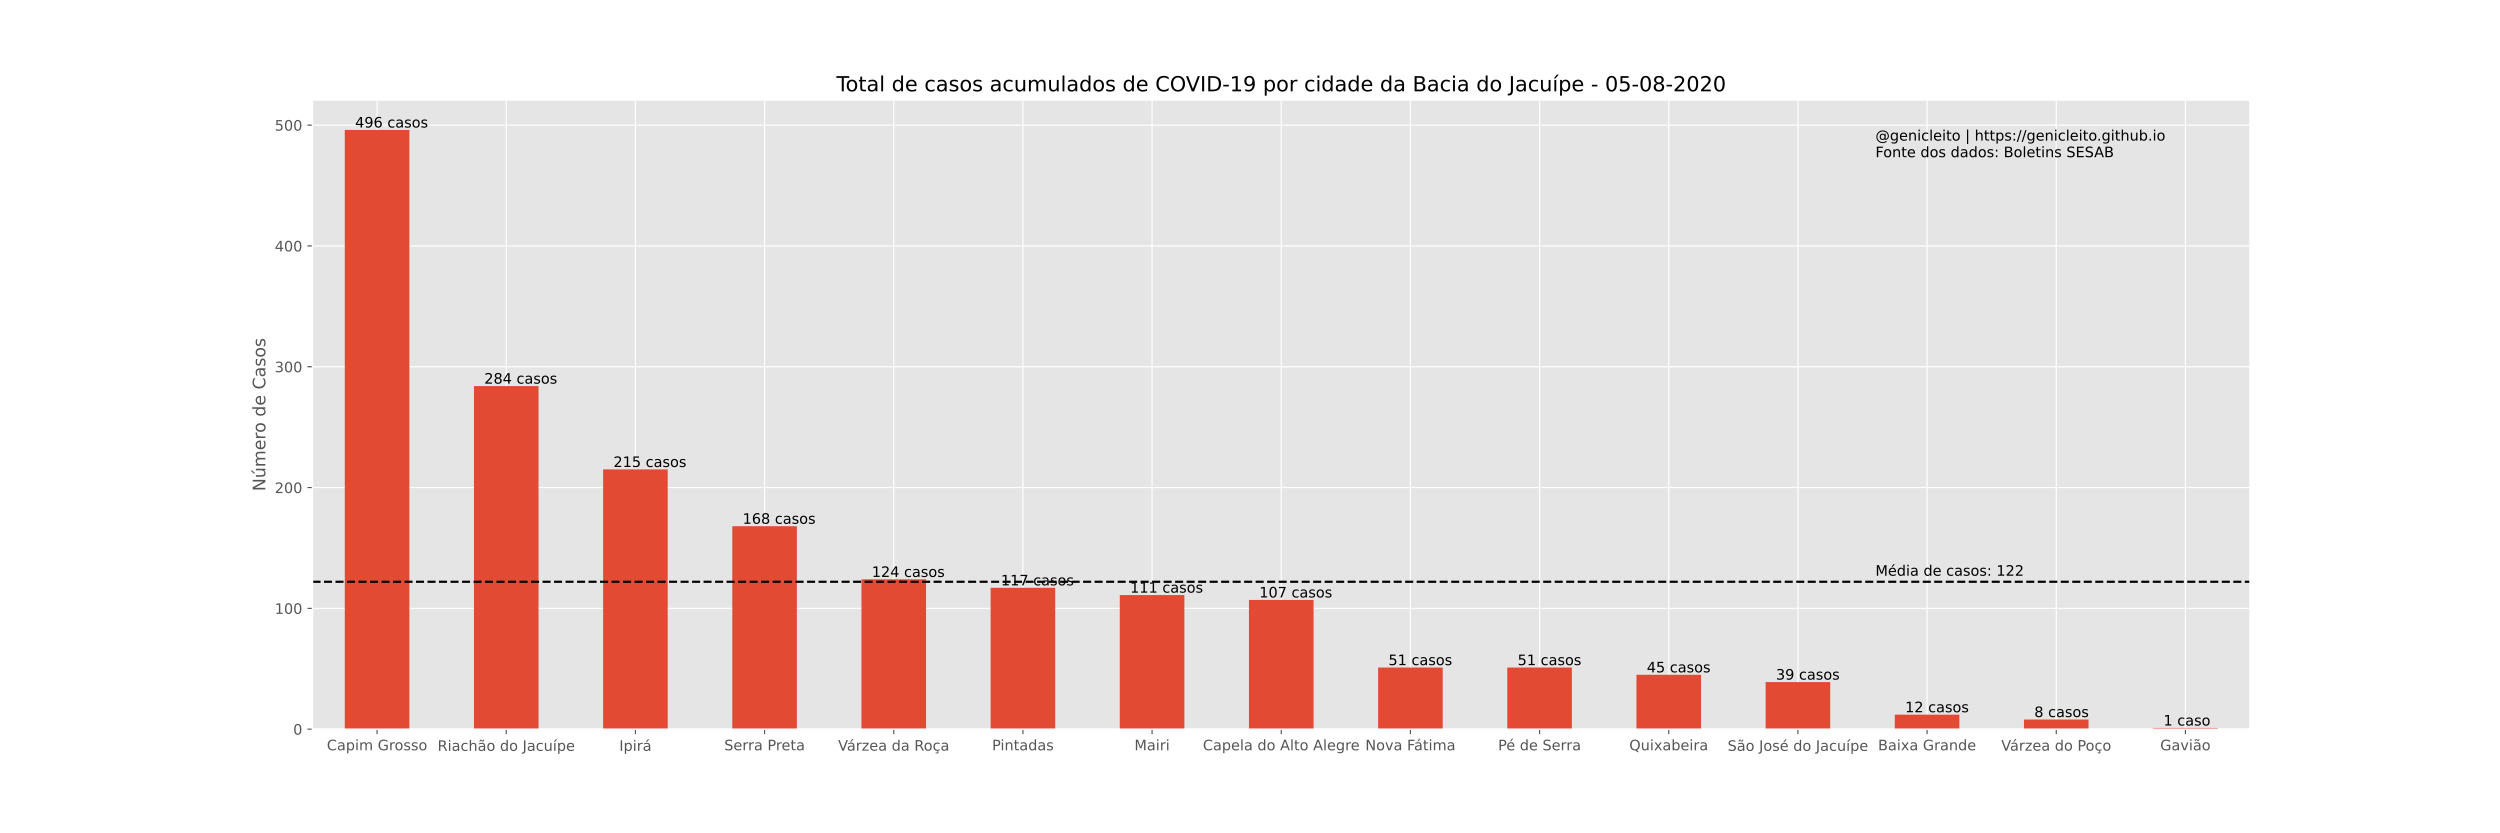 <?xml version="1.0" encoding="utf-8" standalone="no"?>
<!DOCTYPE svg PUBLIC "-//W3C//DTD SVG 1.1//EN"
  "http://www.w3.org/Graphics/SVG/1.1/DTD/svg11.dtd">
<!-- Created with matplotlib (https://matplotlib.org/) -->
<svg height="576pt" version="1.1" viewBox="0 0 1728 576" width="1728pt" xmlns="http://www.w3.org/2000/svg" xmlns:xlink="http://www.w3.org/1999/xlink">
 <defs>
  <style type="text/css">
*{stroke-linecap:butt;stroke-linejoin:round;}
  </style>
 </defs>
 <g id="figure_1">
  <g id="patch_1">
   <path d="M 0 576 
L 1728 576 
L 1728 0 
L 0 0 
z
" style="fill:#ffffff;"/>
  </g>
  <g id="axes_1">
   <g id="patch_2">
    <path d="M 216 504 
L 1555.2 504 
L 1555.2 69.12 
L 216 69.12 
z
" style="fill:#e5e5e5;"/>
   </g>
   <g id="matplotlib.axis_1">
    <g id="xtick_1">
     <g id="line2d_1">
      <path clip-path="url(#pc4f9461331)" d="M 260.64 504 
L 260.64 69.12 
" style="fill:none;stroke:#ffffff;stroke-linecap:square;stroke-width:0.8;"/>
     </g>
     <g id="line2d_2">
      <defs>
       <path d="M 0 0 
L 0 3.5 
" id="maed5b0848c" style="stroke:#555555;stroke-width:0.8;"/>
      </defs>
      <g>
       <use style="fill:#555555;stroke:#555555;stroke-width:0.8;" x="260.64" xlink:href="#maed5b0848c" y="504"/>
      </g>
     </g>
     <g id="text_1">
      <!-- Capim Grosso -->
      <defs>
       <path d="M 64.406 67.281 
L 64.406 56.891 
Q 59.422 61.531 53.781 63.812 
Q 48.141 66.109 41.797 66.109 
Q 29.297 66.109 22.656 58.469 
Q 16.016 50.828 16.016 36.375 
Q 16.016 21.969 22.656 14.328 
Q 29.297 6.688 41.797 6.688 
Q 48.141 6.688 53.781 8.984 
Q 59.422 11.281 64.406 15.922 
L 64.406 5.609 
Q 59.234 2.094 53.438 0.328 
Q 47.656 -1.422 41.219 -1.422 
Q 24.656 -1.422 15.125 8.703 
Q 5.609 18.844 5.609 36.375 
Q 5.609 53.953 15.125 64.078 
Q 24.656 74.219 41.219 74.219 
Q 47.75 74.219 53.531 72.484 
Q 59.328 70.75 64.406 67.281 
z
" id="DejaVuSans-67"/>
       <path d="M 34.281 27.484 
Q 23.391 27.484 19.188 25 
Q 14.984 22.516 14.984 16.5 
Q 14.984 11.719 18.141 8.906 
Q 21.297 6.109 26.703 6.109 
Q 34.188 6.109 38.703 11.406 
Q 43.219 16.703 43.219 25.484 
L 43.219 27.484 
z
M 52.203 31.203 
L 52.203 0 
L 43.219 0 
L 43.219 8.297 
Q 40.141 3.328 35.547 0.953 
Q 30.953 -1.422 24.312 -1.422 
Q 15.922 -1.422 10.953 3.297 
Q 6 8.016 6 15.922 
Q 6 25.141 12.172 29.828 
Q 18.359 34.516 30.609 34.516 
L 43.219 34.516 
L 43.219 35.406 
Q 43.219 41.609 39.141 45 
Q 35.062 48.391 27.688 48.391 
Q 23 48.391 18.547 47.266 
Q 14.109 46.141 10.016 43.891 
L 10.016 52.203 
Q 14.938 54.109 19.578 55.047 
Q 24.219 56 28.609 56 
Q 40.484 56 46.344 49.844 
Q 52.203 43.703 52.203 31.203 
z
" id="DejaVuSans-97"/>
       <path d="M 18.109 8.203 
L 18.109 -20.797 
L 9.078 -20.797 
L 9.078 54.688 
L 18.109 54.688 
L 18.109 46.391 
Q 20.953 51.266 25.266 53.625 
Q 29.594 56 35.594 56 
Q 45.562 56 51.781 48.094 
Q 58.016 40.188 58.016 27.297 
Q 58.016 14.406 51.781 6.484 
Q 45.562 -1.422 35.594 -1.422 
Q 29.594 -1.422 25.266 0.953 
Q 20.953 3.328 18.109 8.203 
z
M 48.688 27.297 
Q 48.688 37.203 44.609 42.844 
Q 40.531 48.484 33.406 48.484 
Q 26.266 48.484 22.188 42.844 
Q 18.109 37.203 18.109 27.297 
Q 18.109 17.391 22.188 11.75 
Q 26.266 6.109 33.406 6.109 
Q 40.531 6.109 44.609 11.75 
Q 48.688 17.391 48.688 27.297 
z
" id="DejaVuSans-112"/>
       <path d="M 9.422 54.688 
L 18.406 54.688 
L 18.406 0 
L 9.422 0 
z
M 9.422 75.984 
L 18.406 75.984 
L 18.406 64.594 
L 9.422 64.594 
z
" id="DejaVuSans-105"/>
       <path d="M 52 44.188 
Q 55.375 50.25 60.062 53.125 
Q 64.75 56 71.094 56 
Q 79.641 56 84.281 50.016 
Q 88.922 44.047 88.922 33.016 
L 88.922 0 
L 79.891 0 
L 79.891 32.719 
Q 79.891 40.578 77.094 44.375 
Q 74.312 48.188 68.609 48.188 
Q 61.625 48.188 57.562 43.547 
Q 53.516 38.922 53.516 30.906 
L 53.516 0 
L 44.484 0 
L 44.484 32.719 
Q 44.484 40.625 41.703 44.406 
Q 38.922 48.188 33.109 48.188 
Q 26.219 48.188 22.156 43.531 
Q 18.109 38.875 18.109 30.906 
L 18.109 0 
L 9.078 0 
L 9.078 54.688 
L 18.109 54.688 
L 18.109 46.188 
Q 21.188 51.219 25.484 53.609 
Q 29.781 56 35.688 56 
Q 41.656 56 45.828 52.969 
Q 50 49.953 52 44.188 
z
" id="DejaVuSans-109"/>
       <path id="DejaVuSans-32"/>
       <path d="M 59.516 10.406 
L 59.516 29.984 
L 43.406 29.984 
L 43.406 38.094 
L 69.281 38.094 
L 69.281 6.781 
Q 63.578 2.734 56.688 0.656 
Q 49.812 -1.422 42 -1.422 
Q 24.906 -1.422 15.25 8.562 
Q 5.609 18.562 5.609 36.375 
Q 5.609 54.25 15.25 64.234 
Q 24.906 74.219 42 74.219 
Q 49.125 74.219 55.547 72.453 
Q 61.969 70.703 67.391 67.281 
L 67.391 56.781 
Q 61.922 61.422 55.766 63.766 
Q 49.609 66.109 42.828 66.109 
Q 29.438 66.109 22.719 58.641 
Q 16.016 51.172 16.016 36.375 
Q 16.016 21.625 22.719 14.156 
Q 29.438 6.688 42.828 6.688 
Q 48.047 6.688 52.141 7.594 
Q 56.25 8.5 59.516 10.406 
z
" id="DejaVuSans-71"/>
       <path d="M 41.109 46.297 
Q 39.594 47.172 37.812 47.578 
Q 36.031 48 33.891 48 
Q 26.266 48 22.188 43.047 
Q 18.109 38.094 18.109 28.812 
L 18.109 0 
L 9.078 0 
L 9.078 54.688 
L 18.109 54.688 
L 18.109 46.188 
Q 20.953 51.172 25.484 53.578 
Q 30.031 56 36.531 56 
Q 37.453 56 38.578 55.875 
Q 39.703 55.766 41.062 55.516 
z
" id="DejaVuSans-114"/>
       <path d="M 30.609 48.391 
Q 23.391 48.391 19.188 42.75 
Q 14.984 37.109 14.984 27.297 
Q 14.984 17.484 19.156 11.844 
Q 23.344 6.203 30.609 6.203 
Q 37.797 6.203 41.984 11.859 
Q 46.188 17.531 46.188 27.297 
Q 46.188 37.016 41.984 42.703 
Q 37.797 48.391 30.609 48.391 
z
M 30.609 56 
Q 42.328 56 49.016 48.375 
Q 55.719 40.766 55.719 27.297 
Q 55.719 13.875 49.016 6.219 
Q 42.328 -1.422 30.609 -1.422 
Q 18.844 -1.422 12.172 6.219 
Q 5.516 13.875 5.516 27.297 
Q 5.516 40.766 12.172 48.375 
Q 18.844 56 30.609 56 
z
" id="DejaVuSans-111"/>
       <path d="M 44.281 53.078 
L 44.281 44.578 
Q 40.484 46.531 36.375 47.5 
Q 32.281 48.484 27.875 48.484 
Q 21.188 48.484 17.844 46.438 
Q 14.5 44.391 14.5 40.281 
Q 14.5 37.156 16.891 35.375 
Q 19.281 33.594 26.516 31.984 
L 29.594 31.297 
Q 39.156 29.25 43.188 25.516 
Q 47.219 21.781 47.219 15.094 
Q 47.219 7.469 41.188 3.016 
Q 35.156 -1.422 24.609 -1.422 
Q 20.219 -1.422 15.453 -0.562 
Q 10.688 0.297 5.422 2 
L 5.422 11.281 
Q 10.406 8.688 15.234 7.391 
Q 20.062 6.109 24.812 6.109 
Q 31.156 6.109 34.562 8.281 
Q 37.984 10.453 37.984 14.406 
Q 37.984 18.062 35.516 20.016 
Q 33.062 21.969 24.703 23.781 
L 21.578 24.516 
Q 13.234 26.266 9.516 29.906 
Q 5.812 33.547 5.812 39.891 
Q 5.812 47.609 11.281 51.797 
Q 16.75 56 26.812 56 
Q 31.781 56 36.172 55.266 
Q 40.578 54.547 44.281 53.078 
z
" id="DejaVuSans-115"/>
      </defs>
      <g style="fill:#555555;" transform="translate(225.917 518.598)scale(0.1 -0.1)">
       <use xlink:href="#DejaVuSans-67"/>
       <use x="69.824" xlink:href="#DejaVuSans-97"/>
       <use x="131.104" xlink:href="#DejaVuSans-112"/>
       <use x="194.58" xlink:href="#DejaVuSans-105"/>
       <use x="222.363" xlink:href="#DejaVuSans-109"/>
       <use x="319.775" xlink:href="#DejaVuSans-32"/>
       <use x="351.562" xlink:href="#DejaVuSans-71"/>
       <use x="429.053" xlink:href="#DejaVuSans-114"/>
       <use x="467.916" xlink:href="#DejaVuSans-111"/>
       <use x="529.098" xlink:href="#DejaVuSans-115"/>
       <use x="581.197" xlink:href="#DejaVuSans-115"/>
       <use x="633.297" xlink:href="#DejaVuSans-111"/>
      </g>
     </g>
    </g>
    <g id="xtick_2">
     <g id="line2d_3">
      <path clip-path="url(#pc4f9461331)" d="M 349.92 504 
L 349.92 69.12 
" style="fill:none;stroke:#ffffff;stroke-linecap:square;stroke-width:0.8;"/>
     </g>
     <g id="line2d_4">
      <g>
       <use style="fill:#555555;stroke:#555555;stroke-width:0.8;" x="349.92" xlink:href="#maed5b0848c" y="504"/>
      </g>
     </g>
     <g id="text_2">
      <!-- Riachão do Jacuípe -->
      <defs>
       <path d="M 44.391 34.188 
Q 47.562 33.109 50.562 29.594 
Q 53.562 26.078 56.594 19.922 
L 66.609 0 
L 56 0 
L 46.688 18.703 
Q 43.062 26.031 39.672 28.422 
Q 36.281 30.812 30.422 30.812 
L 19.672 30.812 
L 19.672 0 
L 9.812 0 
L 9.812 72.906 
L 32.078 72.906 
Q 44.578 72.906 50.734 67.672 
Q 56.891 62.453 56.891 51.906 
Q 56.891 45.016 53.688 40.469 
Q 50.484 35.938 44.391 34.188 
z
M 19.672 64.797 
L 19.672 38.922 
L 32.078 38.922 
Q 39.203 38.922 42.844 42.219 
Q 46.484 45.516 46.484 51.906 
Q 46.484 58.297 42.844 61.547 
Q 39.203 64.797 32.078 64.797 
z
" id="DejaVuSans-82"/>
       <path d="M 48.781 52.594 
L 48.781 44.188 
Q 44.969 46.297 41.141 47.344 
Q 37.312 48.391 33.406 48.391 
Q 24.656 48.391 19.812 42.844 
Q 14.984 37.312 14.984 27.297 
Q 14.984 17.281 19.812 11.734 
Q 24.656 6.203 33.406 6.203 
Q 37.312 6.203 41.141 7.25 
Q 44.969 8.297 48.781 10.406 
L 48.781 2.094 
Q 45.016 0.344 40.984 -0.531 
Q 36.969 -1.422 32.422 -1.422 
Q 20.062 -1.422 12.781 6.344 
Q 5.516 14.109 5.516 27.297 
Q 5.516 40.672 12.859 48.328 
Q 20.219 56 33.016 56 
Q 37.156 56 41.109 55.141 
Q 45.062 54.297 48.781 52.594 
z
" id="DejaVuSans-99"/>
       <path d="M 54.891 33.016 
L 54.891 0 
L 45.906 0 
L 45.906 32.719 
Q 45.906 40.484 42.875 44.328 
Q 39.844 48.188 33.797 48.188 
Q 26.516 48.188 22.312 43.547 
Q 18.109 38.922 18.109 30.906 
L 18.109 0 
L 9.078 0 
L 9.078 75.984 
L 18.109 75.984 
L 18.109 46.188 
Q 21.344 51.125 25.703 53.562 
Q 30.078 56 35.797 56 
Q 45.219 56 50.047 50.172 
Q 54.891 44.344 54.891 33.016 
z
" id="DejaVuSans-104"/>
       <path d="M 34.281 27.484 
Q 23.391 27.484 19.188 25 
Q 14.984 22.516 14.984 16.5 
Q 14.984 11.719 18.141 8.906 
Q 21.297 6.109 26.703 6.109 
Q 34.188 6.109 38.703 11.406 
Q 43.219 16.703 43.219 25.484 
L 43.219 27.484 
z
M 52.203 31.203 
L 52.203 0 
L 43.219 0 
L 43.219 8.297 
Q 40.141 3.328 35.547 0.953 
Q 30.953 -1.422 24.312 -1.422 
Q 15.922 -1.422 10.953 3.297 
Q 6 8.016 6 15.922 
Q 6 25.141 12.172 29.828 
Q 18.359 34.516 30.609 34.516 
L 43.219 34.516 
L 43.219 35.406 
Q 43.219 41.609 39.141 45 
Q 35.062 48.391 27.688 48.391 
Q 23 48.391 18.547 47.266 
Q 14.109 46.141 10.016 43.891 
L 10.016 52.203 
Q 14.938 54.109 19.578 55.047 
Q 24.219 56 28.609 56 
Q 40.484 56 46.344 49.844 
Q 52.203 43.703 52.203 31.203 
z
M 28.812 66.891 
L 26.016 69.578 
Q 24.953 70.562 24.141 71.016 
Q 23.344 71.484 22.703 71.484 
Q 20.844 71.484 19.969 69.703 
Q 19.094 67.922 18.984 63.922 
L 12.891 63.922 
Q 12.984 70.516 15.469 74.094 
Q 17.969 77.688 22.406 77.688 
Q 24.266 77.688 25.828 77 
Q 27.391 76.312 29.203 74.703 
L 31.984 72.016 
Q 33.047 71.047 33.859 70.578 
Q 34.672 70.125 35.297 70.125 
Q 37.156 70.125 38.031 71.906 
Q 38.906 73.688 39.016 77.688 
L 45.109 77.688 
Q 45.016 71.094 42.516 67.5 
Q 40.031 63.922 35.594 63.922 
Q 33.734 63.922 32.172 64.594 
Q 30.609 65.281 28.812 66.891 
z
" id="DejaVuSans-227"/>
       <path d="M 45.406 46.391 
L 45.406 75.984 
L 54.391 75.984 
L 54.391 0 
L 45.406 0 
L 45.406 8.203 
Q 42.578 3.328 38.25 0.953 
Q 33.938 -1.422 27.875 -1.422 
Q 17.969 -1.422 11.734 6.484 
Q 5.516 14.406 5.516 27.297 
Q 5.516 40.188 11.734 48.094 
Q 17.969 56 27.875 56 
Q 33.938 56 38.25 53.625 
Q 42.578 51.266 45.406 46.391 
z
M 14.797 27.297 
Q 14.797 17.391 18.875 11.75 
Q 22.953 6.109 30.078 6.109 
Q 37.203 6.109 41.297 11.75 
Q 45.406 17.391 45.406 27.297 
Q 45.406 37.203 41.297 42.844 
Q 37.203 48.484 30.078 48.484 
Q 22.953 48.484 18.875 42.844 
Q 14.797 37.203 14.797 27.297 
z
" id="DejaVuSans-100"/>
       <path d="M 9.812 72.906 
L 19.672 72.906 
L 19.672 5.078 
Q 19.672 -8.109 14.672 -14.062 
Q 9.672 -20.016 -1.422 -20.016 
L -5.172 -20.016 
L -5.172 -11.719 
L -2.094 -11.719 
Q 4.438 -11.719 7.125 -8.047 
Q 9.812 -4.391 9.812 5.078 
z
" id="DejaVuSans-74"/>
       <path d="M 8.5 21.578 
L 8.5 54.688 
L 17.484 54.688 
L 17.484 21.922 
Q 17.484 14.156 20.5 10.266 
Q 23.531 6.391 29.594 6.391 
Q 36.859 6.391 41.078 11.031 
Q 45.312 15.672 45.312 23.688 
L 45.312 54.688 
L 54.297 54.688 
L 54.297 0 
L 45.312 0 
L 45.312 8.406 
Q 42.047 3.422 37.719 1 
Q 33.406 -1.422 27.688 -1.422 
Q 18.266 -1.422 13.375 4.438 
Q 8.5 10.297 8.5 21.578 
z
M 31.109 56 
z
" id="DejaVuSans-117"/>
       <path d="M 20.656 79.984 
L 30.375 79.984 
L 14.469 61.625 
L 6.984 61.625 
z
M 9.422 54.688 
L 18.406 54.688 
L 18.406 0 
L 9.422 0 
z
M 13.922 56 
z
" id="DejaVuSans-237"/>
       <path d="M 56.203 29.594 
L 56.203 25.203 
L 14.891 25.203 
Q 15.484 15.922 20.484 11.062 
Q 25.484 6.203 34.422 6.203 
Q 39.594 6.203 44.453 7.469 
Q 49.312 8.734 54.109 11.281 
L 54.109 2.781 
Q 49.266 0.734 44.188 -0.344 
Q 39.109 -1.422 33.891 -1.422 
Q 20.797 -1.422 13.156 6.188 
Q 5.516 13.812 5.516 26.812 
Q 5.516 40.234 12.766 48.109 
Q 20.016 56 32.328 56 
Q 43.359 56 49.781 48.891 
Q 56.203 41.797 56.203 29.594 
z
M 47.219 32.234 
Q 47.125 39.594 43.094 43.984 
Q 39.062 48.391 32.422 48.391 
Q 24.906 48.391 20.391 44.141 
Q 15.875 39.891 15.188 32.172 
z
" id="DejaVuSans-101"/>
      </defs>
      <g style="fill:#555555;" transform="translate(302.443 518.998)scale(0.1 -0.1)">
       <use xlink:href="#DejaVuSans-82"/>
       <use x="69.482" xlink:href="#DejaVuSans-105"/>
       <use x="97.266" xlink:href="#DejaVuSans-97"/>
       <use x="158.545" xlink:href="#DejaVuSans-99"/>
       <use x="213.525" xlink:href="#DejaVuSans-104"/>
       <use x="276.904" xlink:href="#DejaVuSans-227"/>
       <use x="338.184" xlink:href="#DejaVuSans-111"/>
       <use x="399.365" xlink:href="#DejaVuSans-32"/>
       <use x="431.152" xlink:href="#DejaVuSans-100"/>
       <use x="494.629" xlink:href="#DejaVuSans-111"/>
       <use x="555.811" xlink:href="#DejaVuSans-32"/>
       <use x="587.598" xlink:href="#DejaVuSans-74"/>
       <use x="617.09" xlink:href="#DejaVuSans-97"/>
       <use x="678.369" xlink:href="#DejaVuSans-99"/>
       <use x="733.35" xlink:href="#DejaVuSans-117"/>
       <use x="796.729" xlink:href="#DejaVuSans-237"/>
       <use x="824.512" xlink:href="#DejaVuSans-112"/>
       <use x="887.988" xlink:href="#DejaVuSans-101"/>
      </g>
     </g>
    </g>
    <g id="xtick_3">
     <g id="line2d_5">
      <path clip-path="url(#pc4f9461331)" d="M 439.2 504 
L 439.2 69.12 
" style="fill:none;stroke:#ffffff;stroke-linecap:square;stroke-width:0.8;"/>
     </g>
     <g id="line2d_6">
      <g>
       <use style="fill:#555555;stroke:#555555;stroke-width:0.8;" x="439.2" xlink:href="#maed5b0848c" y="504"/>
      </g>
     </g>
     <g id="text_3">
      <!-- Ipirá -->
      <defs>
       <path d="M 9.812 72.906 
L 19.672 72.906 
L 19.672 0 
L 9.812 0 
z
" id="DejaVuSans-73"/>
       <path d="M 34.281 27.484 
Q 23.391 27.484 19.188 25 
Q 14.984 22.516 14.984 16.5 
Q 14.984 11.719 18.141 8.906 
Q 21.297 6.109 26.703 6.109 
Q 34.188 6.109 38.703 11.406 
Q 43.219 16.703 43.219 25.484 
L 43.219 27.484 
z
M 52.203 31.203 
L 52.203 0 
L 43.219 0 
L 43.219 8.297 
Q 40.141 3.328 35.547 0.953 
Q 30.953 -1.422 24.312 -1.422 
Q 15.922 -1.422 10.953 3.297 
Q 6 8.016 6 15.922 
Q 6 25.141 12.172 29.828 
Q 18.359 34.516 30.609 34.516 
L 43.219 34.516 
L 43.219 35.406 
Q 43.219 41.609 39.141 45 
Q 35.062 48.391 27.688 48.391 
Q 23 48.391 18.547 47.266 
Q 14.109 46.141 10.016 43.891 
L 10.016 52.203 
Q 14.938 54.109 19.578 55.047 
Q 24.219 56 28.609 56 
Q 40.484 56 46.344 49.844 
Q 52.203 43.703 52.203 31.203 
z
M 35.781 79.984 
L 45.5 79.984 
L 29.594 61.625 
L 22.109 61.625 
z
" id="DejaVuSans-225"/>
      </defs>
      <g style="fill:#555555;" transform="translate(428.042 518.998)scale(0.1 -0.1)">
       <use xlink:href="#DejaVuSans-73"/>
       <use x="29.492" xlink:href="#DejaVuSans-112"/>
       <use x="92.969" xlink:href="#DejaVuSans-105"/>
       <use x="120.752" xlink:href="#DejaVuSans-114"/>
       <use x="161.865" xlink:href="#DejaVuSans-225"/>
      </g>
     </g>
    </g>
    <g id="xtick_4">
     <g id="line2d_7">
      <path clip-path="url(#pc4f9461331)" d="M 528.48 504 
L 528.48 69.12 
" style="fill:none;stroke:#ffffff;stroke-linecap:square;stroke-width:0.8;"/>
     </g>
     <g id="line2d_8">
      <g>
       <use style="fill:#555555;stroke:#555555;stroke-width:0.8;" x="528.48" xlink:href="#maed5b0848c" y="504"/>
      </g>
     </g>
     <g id="text_4">
      <!-- Serra Preta -->
      <defs>
       <path d="M 53.516 70.516 
L 53.516 60.891 
Q 47.906 63.578 42.922 64.891 
Q 37.938 66.219 33.297 66.219 
Q 25.25 66.219 20.875 63.094 
Q 16.5 59.969 16.5 54.203 
Q 16.5 49.359 19.406 46.891 
Q 22.312 44.438 30.422 42.922 
L 36.375 41.703 
Q 47.406 39.594 52.656 34.297 
Q 57.906 29 57.906 20.125 
Q 57.906 9.516 50.797 4.047 
Q 43.703 -1.422 29.984 -1.422 
Q 24.812 -1.422 18.969 -0.25 
Q 13.141 0.922 6.891 3.219 
L 6.891 13.375 
Q 12.891 10.016 18.656 8.297 
Q 24.422 6.594 29.984 6.594 
Q 38.422 6.594 43.016 9.906 
Q 47.609 13.234 47.609 19.391 
Q 47.609 24.75 44.312 27.781 
Q 41.016 30.812 33.5 32.328 
L 27.484 33.5 
Q 16.453 35.688 11.516 40.375 
Q 6.594 45.062 6.594 53.422 
Q 6.594 63.094 13.406 68.656 
Q 20.219 74.219 32.172 74.219 
Q 37.312 74.219 42.625 73.281 
Q 47.953 72.359 53.516 70.516 
z
" id="DejaVuSans-83"/>
       <path d="M 19.672 64.797 
L 19.672 37.406 
L 32.078 37.406 
Q 38.969 37.406 42.719 40.969 
Q 46.484 44.531 46.484 51.125 
Q 46.484 57.672 42.719 61.234 
Q 38.969 64.797 32.078 64.797 
z
M 9.812 72.906 
L 32.078 72.906 
Q 44.344 72.906 50.609 67.359 
Q 56.891 61.812 56.891 51.125 
Q 56.891 40.328 50.609 34.812 
Q 44.344 29.297 32.078 29.297 
L 19.672 29.297 
L 19.672 0 
L 9.812 0 
z
" id="DejaVuSans-80"/>
       <path d="M 18.312 70.219 
L 18.312 54.688 
L 36.812 54.688 
L 36.812 47.703 
L 18.312 47.703 
L 18.312 18.016 
Q 18.312 11.328 20.141 9.422 
Q 21.969 7.516 27.594 7.516 
L 36.812 7.516 
L 36.812 0 
L 27.594 0 
Q 17.188 0 13.234 3.875 
Q 9.281 7.766 9.281 18.016 
L 9.281 47.703 
L 2.688 47.703 
L 2.688 54.688 
L 9.281 54.688 
L 9.281 70.219 
z
" id="DejaVuSans-116"/>
      </defs>
      <g style="fill:#555555;" transform="translate(500.582 518.598)scale(0.1 -0.1)">
       <use xlink:href="#DejaVuSans-83"/>
       <use x="63.477" xlink:href="#DejaVuSans-101"/>
       <use x="125" xlink:href="#DejaVuSans-114"/>
       <use x="164.363" xlink:href="#DejaVuSans-114"/>
       <use x="205.477" xlink:href="#DejaVuSans-97"/>
       <use x="266.756" xlink:href="#DejaVuSans-32"/>
       <use x="298.543" xlink:href="#DejaVuSans-80"/>
       <use x="357.096" xlink:href="#DejaVuSans-114"/>
       <use x="395.959" xlink:href="#DejaVuSans-101"/>
       <use x="457.482" xlink:href="#DejaVuSans-116"/>
       <use x="496.691" xlink:href="#DejaVuSans-97"/>
      </g>
     </g>
    </g>
    <g id="xtick_5">
     <g id="line2d_9">
      <path clip-path="url(#pc4f9461331)" d="M 617.76 504 
L 617.76 69.12 
" style="fill:none;stroke:#ffffff;stroke-linecap:square;stroke-width:0.8;"/>
     </g>
     <g id="line2d_10">
      <g>
       <use style="fill:#555555;stroke:#555555;stroke-width:0.8;" x="617.76" xlink:href="#maed5b0848c" y="504"/>
      </g>
     </g>
     <g id="text_5">
      <!-- Várzea da Roça -->
      <defs>
       <path d="M 28.609 0 
L 0.781 72.906 
L 11.078 72.906 
L 34.188 11.531 
L 57.328 72.906 
L 67.578 72.906 
L 39.797 0 
z
" id="DejaVuSans-86"/>
       <path d="M 5.516 54.688 
L 48.188 54.688 
L 48.188 46.484 
L 14.406 7.172 
L 48.188 7.172 
L 48.188 0 
L 4.297 0 
L 4.297 8.203 
L 38.094 47.516 
L 5.516 47.516 
z
" id="DejaVuSans-122"/>
       <path d="M 48.781 52.594 
L 48.781 44.188 
Q 44.969 46.297 41.141 47.344 
Q 37.312 48.391 33.406 48.391 
Q 24.656 48.391 19.812 42.844 
Q 14.984 37.312 14.984 27.297 
Q 14.984 17.281 19.812 11.734 
Q 24.656 6.203 33.406 6.203 
Q 37.312 6.203 41.141 7.25 
Q 44.969 8.297 48.781 10.406 
L 48.781 2.094 
Q 45.016 0.344 40.984 -0.531 
Q 36.969 -1.422 32.422 -1.422 
Q 20.062 -1.422 12.781 6.344 
Q 5.516 14.109 5.516 27.297 
Q 5.516 40.672 12.859 48.328 
Q 20.219 56 33.016 56 
Q 37.156 56 41.109 55.141 
Q 45.062 54.297 48.781 52.594 
z
M 36.109 0 
Q 38.781 -3.031 40.094 -5.594 
Q 41.422 -8.156 41.422 -10.5 
Q 41.422 -14.844 38.484 -17.062 
Q 35.562 -19.281 29.797 -19.281 
Q 27.562 -19.281 25.438 -18.984 
Q 23.312 -18.703 21.203 -18.109 
L 21.203 -11.719 
Q 22.875 -12.547 24.672 -12.906 
Q 26.484 -13.281 28.781 -13.281 
Q 31.656 -13.281 33.125 -12.109 
Q 34.594 -10.938 34.594 -8.688 
Q 34.594 -7.234 33.531 -5.109 
Q 32.484 -2.984 30.297 0 
z
" id="DejaVuSans-231"/>
      </defs>
      <g style="fill:#555555;" transform="translate(579.305 518.847)scale(0.1 -0.1)">
       <use xlink:href="#DejaVuSans-86"/>
       <use x="60.658" xlink:href="#DejaVuSans-225"/>
       <use x="121.938" xlink:href="#DejaVuSans-114"/>
       <use x="163.051" xlink:href="#DejaVuSans-122"/>
       <use x="215.541" xlink:href="#DejaVuSans-101"/>
       <use x="277.064" xlink:href="#DejaVuSans-97"/>
       <use x="338.344" xlink:href="#DejaVuSans-32"/>
       <use x="370.131" xlink:href="#DejaVuSans-100"/>
       <use x="433.607" xlink:href="#DejaVuSans-97"/>
       <use x="494.887" xlink:href="#DejaVuSans-32"/>
       <use x="526.674" xlink:href="#DejaVuSans-82"/>
       <use x="591.656" xlink:href="#DejaVuSans-111"/>
       <use x="652.838" xlink:href="#DejaVuSans-231"/>
       <use x="707.818" xlink:href="#DejaVuSans-97"/>
      </g>
     </g>
    </g>
    <g id="xtick_6">
     <g id="line2d_11">
      <path clip-path="url(#pc4f9461331)" d="M 707.04 504 
L 707.04 69.12 
" style="fill:none;stroke:#ffffff;stroke-linecap:square;stroke-width:0.8;"/>
     </g>
     <g id="line2d_12">
      <g>
       <use style="fill:#555555;stroke:#555555;stroke-width:0.8;" x="707.04" xlink:href="#maed5b0848c" y="504"/>
      </g>
     </g>
     <g id="text_6">
      <!-- Pintadas -->
      <defs>
       <path d="M 54.891 33.016 
L 54.891 0 
L 45.906 0 
L 45.906 32.719 
Q 45.906 40.484 42.875 44.328 
Q 39.844 48.188 33.797 48.188 
Q 26.516 48.188 22.312 43.547 
Q 18.109 38.922 18.109 30.906 
L 18.109 0 
L 9.078 0 
L 9.078 54.688 
L 18.109 54.688 
L 18.109 46.188 
Q 21.344 51.125 25.703 53.562 
Q 30.078 56 35.797 56 
Q 45.219 56 50.047 50.172 
Q 54.891 44.344 54.891 33.016 
z
" id="DejaVuSans-110"/>
      </defs>
      <g style="fill:#555555;" transform="translate(685.713 518.598)scale(0.1 -0.1)">
       <use xlink:href="#DejaVuSans-80"/>
       <use x="58.053" xlink:href="#DejaVuSans-105"/>
       <use x="85.836" xlink:href="#DejaVuSans-110"/>
       <use x="149.215" xlink:href="#DejaVuSans-116"/>
       <use x="188.424" xlink:href="#DejaVuSans-97"/>
       <use x="249.703" xlink:href="#DejaVuSans-100"/>
       <use x="313.18" xlink:href="#DejaVuSans-97"/>
       <use x="374.459" xlink:href="#DejaVuSans-115"/>
      </g>
     </g>
    </g>
    <g id="xtick_7">
     <g id="line2d_13">
      <path clip-path="url(#pc4f9461331)" d="M 796.32 504 
L 796.32 69.12 
" style="fill:none;stroke:#ffffff;stroke-linecap:square;stroke-width:0.8;"/>
     </g>
     <g id="line2d_14">
      <g>
       <use style="fill:#555555;stroke:#555555;stroke-width:0.8;" x="796.32" xlink:href="#maed5b0848c" y="504"/>
      </g>
     </g>
     <g id="text_7">
      <!-- Mairi -->
      <defs>
       <path d="M 9.812 72.906 
L 24.516 72.906 
L 43.109 23.297 
L 61.812 72.906 
L 76.516 72.906 
L 76.516 0 
L 66.891 0 
L 66.891 64.016 
L 48.094 14.016 
L 38.188 14.016 
L 19.391 64.016 
L 19.391 0 
L 9.812 0 
z
" id="DejaVuSans-77"/>
      </defs>
      <g style="fill:#555555;" transform="translate(784.108 518.598)scale(0.1 -0.1)">
       <use xlink:href="#DejaVuSans-77"/>
       <use x="86.279" xlink:href="#DejaVuSans-97"/>
       <use x="147.559" xlink:href="#DejaVuSans-105"/>
       <use x="175.342" xlink:href="#DejaVuSans-114"/>
       <use x="216.455" xlink:href="#DejaVuSans-105"/>
      </g>
     </g>
    </g>
    <g id="xtick_8">
     <g id="line2d_15">
      <path clip-path="url(#pc4f9461331)" d="M 885.6 504 
L 885.6 69.12 
" style="fill:none;stroke:#ffffff;stroke-linecap:square;stroke-width:0.8;"/>
     </g>
     <g id="line2d_16">
      <g>
       <use style="fill:#555555;stroke:#555555;stroke-width:0.8;" x="885.6" xlink:href="#maed5b0848c" y="504"/>
      </g>
     </g>
     <g id="text_8">
      <!-- Capela do Alto Alegre -->
      <defs>
       <path d="M 9.422 75.984 
L 18.406 75.984 
L 18.406 0 
L 9.422 0 
z
" id="DejaVuSans-108"/>
       <path d="M 34.188 63.188 
L 20.797 26.906 
L 47.609 26.906 
z
M 28.609 72.906 
L 39.797 72.906 
L 67.578 0 
L 57.328 0 
L 50.688 18.703 
L 17.828 18.703 
L 11.188 0 
L 0.781 0 
z
" id="DejaVuSans-65"/>
       <path d="M 45.406 27.984 
Q 45.406 37.75 41.375 43.109 
Q 37.359 48.484 30.078 48.484 
Q 22.859 48.484 18.828 43.109 
Q 14.797 37.75 14.797 27.984 
Q 14.797 18.266 18.828 12.891 
Q 22.859 7.516 30.078 7.516 
Q 37.359 7.516 41.375 12.891 
Q 45.406 18.266 45.406 27.984 
z
M 54.391 6.781 
Q 54.391 -7.172 48.188 -13.984 
Q 42 -20.797 29.203 -20.797 
Q 24.469 -20.797 20.266 -20.094 
Q 16.062 -19.391 12.109 -17.922 
L 12.109 -9.188 
Q 16.062 -11.328 19.922 -12.344 
Q 23.781 -13.375 27.781 -13.375 
Q 36.625 -13.375 41.016 -8.766 
Q 45.406 -4.156 45.406 5.172 
L 45.406 9.625 
Q 42.625 4.781 38.281 2.391 
Q 33.938 0 27.875 0 
Q 17.828 0 11.672 7.656 
Q 5.516 15.328 5.516 27.984 
Q 5.516 40.672 11.672 48.328 
Q 17.828 56 27.875 56 
Q 33.938 56 38.281 53.609 
Q 42.625 51.219 45.406 46.391 
L 45.406 54.688 
L 54.391 54.688 
z
" id="DejaVuSans-103"/>
      </defs>
      <g style="fill:#555555;" transform="translate(831.431 518.598)scale(0.1 -0.1)">
       <use xlink:href="#DejaVuSans-67"/>
       <use x="69.824" xlink:href="#DejaVuSans-97"/>
       <use x="131.104" xlink:href="#DejaVuSans-112"/>
       <use x="194.58" xlink:href="#DejaVuSans-101"/>
       <use x="256.104" xlink:href="#DejaVuSans-108"/>
       <use x="283.887" xlink:href="#DejaVuSans-97"/>
       <use x="345.166" xlink:href="#DejaVuSans-32"/>
       <use x="376.953" xlink:href="#DejaVuSans-100"/>
       <use x="440.43" xlink:href="#DejaVuSans-111"/>
       <use x="501.611" xlink:href="#DejaVuSans-32"/>
       <use x="533.398" xlink:href="#DejaVuSans-65"/>
       <use x="601.807" xlink:href="#DejaVuSans-108"/>
       <use x="629.59" xlink:href="#DejaVuSans-116"/>
       <use x="668.799" xlink:href="#DejaVuSans-111"/>
       <use x="729.98" xlink:href="#DejaVuSans-32"/>
       <use x="761.768" xlink:href="#DejaVuSans-65"/>
       <use x="830.176" xlink:href="#DejaVuSans-108"/>
       <use x="857.959" xlink:href="#DejaVuSans-101"/>
       <use x="919.482" xlink:href="#DejaVuSans-103"/>
       <use x="982.959" xlink:href="#DejaVuSans-114"/>
       <use x="1021.822" xlink:href="#DejaVuSans-101"/>
      </g>
     </g>
    </g>
    <g id="xtick_9">
     <g id="line2d_17">
      <path clip-path="url(#pc4f9461331)" d="M 974.88 504 
L 974.88 69.12 
" style="fill:none;stroke:#ffffff;stroke-linecap:square;stroke-width:0.8;"/>
     </g>
     <g id="line2d_18">
      <g>
       <use style="fill:#555555;stroke:#555555;stroke-width:0.8;" x="974.88" xlink:href="#maed5b0848c" y="504"/>
      </g>
     </g>
     <g id="text_9">
      <!-- Nova Fátima -->
      <defs>
       <path d="M 9.812 72.906 
L 23.094 72.906 
L 55.422 11.922 
L 55.422 72.906 
L 64.984 72.906 
L 64.984 0 
L 51.703 0 
L 19.391 60.984 
L 19.391 0 
L 9.812 0 
z
" id="DejaVuSans-78"/>
       <path d="M 2.984 54.688 
L 12.5 54.688 
L 29.594 8.797 
L 46.688 54.688 
L 56.203 54.688 
L 35.688 0 
L 23.484 0 
z
" id="DejaVuSans-118"/>
       <path d="M 9.812 72.906 
L 51.703 72.906 
L 51.703 64.594 
L 19.672 64.594 
L 19.672 43.109 
L 48.578 43.109 
L 48.578 34.812 
L 19.672 34.812 
L 19.672 0 
L 9.812 0 
z
" id="DejaVuSans-70"/>
      </defs>
      <g style="fill:#555555;" transform="translate(943.7 518.598)scale(0.1 -0.1)">
       <use xlink:href="#DejaVuSans-78"/>
       <use x="74.805" xlink:href="#DejaVuSans-111"/>
       <use x="135.986" xlink:href="#DejaVuSans-118"/>
       <use x="195.166" xlink:href="#DejaVuSans-97"/>
       <use x="256.445" xlink:href="#DejaVuSans-32"/>
       <use x="288.232" xlink:href="#DejaVuSans-70"/>
       <use x="336.627" xlink:href="#DejaVuSans-225"/>
       <use x="397.906" xlink:href="#DejaVuSans-116"/>
       <use x="437.115" xlink:href="#DejaVuSans-105"/>
       <use x="464.898" xlink:href="#DejaVuSans-109"/>
       <use x="562.311" xlink:href="#DejaVuSans-97"/>
      </g>
     </g>
    </g>
    <g id="xtick_10">
     <g id="line2d_19">
      <path clip-path="url(#pc4f9461331)" d="M 1064.16 504 
L 1064.16 69.12 
" style="fill:none;stroke:#ffffff;stroke-linecap:square;stroke-width:0.8;"/>
     </g>
     <g id="line2d_20">
      <g>
       <use style="fill:#555555;stroke:#555555;stroke-width:0.8;" x="1064.16" xlink:href="#maed5b0848c" y="504"/>
      </g>
     </g>
     <g id="text_10">
      <!-- Pé de Serra -->
      <defs>
       <path d="M 56.203 29.594 
L 56.203 25.203 
L 14.891 25.203 
Q 15.484 15.922 20.484 11.062 
Q 25.484 6.203 34.422 6.203 
Q 39.594 6.203 44.453 7.469 
Q 49.312 8.734 54.109 11.281 
L 54.109 2.781 
Q 49.266 0.734 44.188 -0.344 
Q 39.109 -1.422 33.891 -1.422 
Q 20.797 -1.422 13.156 6.188 
Q 5.516 13.812 5.516 26.812 
Q 5.516 40.234 12.766 48.109 
Q 20.016 56 32.328 56 
Q 43.359 56 49.781 48.891 
Q 56.203 41.797 56.203 29.594 
z
M 47.219 32.234 
Q 47.125 39.594 43.094 43.984 
Q 39.062 48.391 32.422 48.391 
Q 24.906 48.391 20.391 44.141 
Q 15.875 39.891 15.188 32.172 
z
M 38.531 79.984 
L 48.25 79.984 
L 32.344 61.625 
L 24.859 61.625 
z
" id="DejaVuSans-233"/>
      </defs>
      <g style="fill:#555555;" transform="translate(1035.483 518.598)scale(0.1 -0.1)">
       <use xlink:href="#DejaVuSans-80"/>
       <use x="56.678" xlink:href="#DejaVuSans-233"/>
       <use x="118.201" xlink:href="#DejaVuSans-32"/>
       <use x="149.988" xlink:href="#DejaVuSans-100"/>
       <use x="213.465" xlink:href="#DejaVuSans-101"/>
       <use x="274.988" xlink:href="#DejaVuSans-32"/>
       <use x="306.775" xlink:href="#DejaVuSans-83"/>
       <use x="370.252" xlink:href="#DejaVuSans-101"/>
       <use x="431.775" xlink:href="#DejaVuSans-114"/>
       <use x="471.139" xlink:href="#DejaVuSans-114"/>
       <use x="512.252" xlink:href="#DejaVuSans-97"/>
      </g>
     </g>
    </g>
    <g id="xtick_11">
     <g id="line2d_21">
      <path clip-path="url(#pc4f9461331)" d="M 1153.44 504 
L 1153.44 69.12 
" style="fill:none;stroke:#ffffff;stroke-linecap:square;stroke-width:0.8;"/>
     </g>
     <g id="line2d_22">
      <g>
       <use style="fill:#555555;stroke:#555555;stroke-width:0.8;" x="1153.44" xlink:href="#maed5b0848c" y="504"/>
      </g>
     </g>
     <g id="text_11">
      <!-- Quixabeira -->
      <defs>
       <path d="M 39.406 66.219 
Q 28.656 66.219 22.328 58.203 
Q 16.016 50.203 16.016 36.375 
Q 16.016 22.609 22.328 14.594 
Q 28.656 6.594 39.406 6.594 
Q 50.141 6.594 56.422 14.594 
Q 62.703 22.609 62.703 36.375 
Q 62.703 50.203 56.422 58.203 
Q 50.141 66.219 39.406 66.219 
z
M 53.219 1.312 
L 66.219 -12.891 
L 54.297 -12.891 
L 43.5 -1.219 
Q 41.891 -1.312 41.031 -1.359 
Q 40.188 -1.422 39.406 -1.422 
Q 24.031 -1.422 14.812 8.859 
Q 5.609 19.141 5.609 36.375 
Q 5.609 53.656 14.812 63.938 
Q 24.031 74.219 39.406 74.219 
Q 54.734 74.219 63.906 63.938 
Q 73.094 53.656 73.094 36.375 
Q 73.094 23.688 67.984 14.641 
Q 62.891 5.609 53.219 1.312 
z
" id="DejaVuSans-81"/>
       <path d="M 54.891 54.688 
L 35.109 28.078 
L 55.906 0 
L 45.312 0 
L 29.391 21.484 
L 13.484 0 
L 2.875 0 
L 24.125 28.609 
L 4.688 54.688 
L 15.281 54.688 
L 29.781 35.203 
L 44.281 54.688 
z
" id="DejaVuSans-120"/>
       <path d="M 48.688 27.297 
Q 48.688 37.203 44.609 42.844 
Q 40.531 48.484 33.406 48.484 
Q 26.266 48.484 22.188 42.844 
Q 18.109 37.203 18.109 27.297 
Q 18.109 17.391 22.188 11.75 
Q 26.266 6.109 33.406 6.109 
Q 40.531 6.109 44.609 11.75 
Q 48.688 17.391 48.688 27.297 
z
M 18.109 46.391 
Q 20.953 51.266 25.266 53.625 
Q 29.594 56 35.594 56 
Q 45.562 56 51.781 48.094 
Q 58.016 40.188 58.016 27.297 
Q 58.016 14.406 51.781 6.484 
Q 45.562 -1.422 35.594 -1.422 
Q 29.594 -1.422 25.266 0.953 
Q 20.953 3.328 18.109 8.203 
L 18.109 0 
L 9.078 0 
L 9.078 75.984 
L 18.109 75.984 
z
" id="DejaVuSans-98"/>
      </defs>
      <g style="fill:#555555;" transform="translate(1126.163 518.598)scale(0.1 -0.1)">
       <use xlink:href="#DejaVuSans-81"/>
       <use x="78.711" xlink:href="#DejaVuSans-117"/>
       <use x="142.09" xlink:href="#DejaVuSans-105"/>
       <use x="169.873" xlink:href="#DejaVuSans-120"/>
       <use x="229.053" xlink:href="#DejaVuSans-97"/>
       <use x="290.332" xlink:href="#DejaVuSans-98"/>
       <use x="353.809" xlink:href="#DejaVuSans-101"/>
       <use x="415.332" xlink:href="#DejaVuSans-105"/>
       <use x="443.115" xlink:href="#DejaVuSans-114"/>
       <use x="484.229" xlink:href="#DejaVuSans-97"/>
      </g>
     </g>
    </g>
    <g id="xtick_12">
     <g id="line2d_23">
      <path clip-path="url(#pc4f9461331)" d="M 1242.72 504 
L 1242.72 69.12 
" style="fill:none;stroke:#ffffff;stroke-linecap:square;stroke-width:0.8;"/>
     </g>
     <g id="line2d_24">
      <g>
       <use style="fill:#555555;stroke:#555555;stroke-width:0.8;" x="1242.72" xlink:href="#maed5b0848c" y="504"/>
      </g>
     </g>
     <g id="text_12">
      <!-- São José do Jacuípe -->
      <g style="fill:#555555;" transform="translate(1194.109 518.998)scale(0.1 -0.1)">
       <use xlink:href="#DejaVuSans-83"/>
       <use x="63.477" xlink:href="#DejaVuSans-227"/>
       <use x="124.756" xlink:href="#DejaVuSans-111"/>
       <use x="185.938" xlink:href="#DejaVuSans-32"/>
       <use x="217.725" xlink:href="#DejaVuSans-74"/>
       <use x="247.217" xlink:href="#DejaVuSans-111"/>
       <use x="308.398" xlink:href="#DejaVuSans-115"/>
       <use x="360.498" xlink:href="#DejaVuSans-233"/>
       <use x="422.021" xlink:href="#DejaVuSans-32"/>
       <use x="453.809" xlink:href="#DejaVuSans-100"/>
       <use x="517.285" xlink:href="#DejaVuSans-111"/>
       <use x="578.467" xlink:href="#DejaVuSans-32"/>
       <use x="610.254" xlink:href="#DejaVuSans-74"/>
       <use x="639.746" xlink:href="#DejaVuSans-97"/>
       <use x="701.025" xlink:href="#DejaVuSans-99"/>
       <use x="756.006" xlink:href="#DejaVuSans-117"/>
       <use x="819.385" xlink:href="#DejaVuSans-237"/>
       <use x="847.168" xlink:href="#DejaVuSans-112"/>
       <use x="910.645" xlink:href="#DejaVuSans-101"/>
      </g>
     </g>
    </g>
    <g id="xtick_13">
     <g id="line2d_25">
      <path clip-path="url(#pc4f9461331)" d="M 1332 504 
L 1332 69.12 
" style="fill:none;stroke:#ffffff;stroke-linecap:square;stroke-width:0.8;"/>
     </g>
     <g id="line2d_26">
      <g>
       <use style="fill:#555555;stroke:#555555;stroke-width:0.8;" x="1332" xlink:href="#maed5b0848c" y="504"/>
      </g>
     </g>
     <g id="text_13">
      <!-- Baixa Grande -->
      <defs>
       <path d="M 19.672 34.812 
L 19.672 8.109 
L 35.5 8.109 
Q 43.453 8.109 47.281 11.406 
Q 51.125 14.703 51.125 21.484 
Q 51.125 28.328 47.281 31.562 
Q 43.453 34.812 35.5 34.812 
z
M 19.672 64.797 
L 19.672 42.828 
L 34.281 42.828 
Q 41.5 42.828 45.031 45.531 
Q 48.578 48.25 48.578 53.812 
Q 48.578 59.328 45.031 62.062 
Q 41.5 64.797 34.281 64.797 
z
M 9.812 72.906 
L 35.016 72.906 
Q 46.297 72.906 52.391 68.219 
Q 58.5 63.531 58.5 54.891 
Q 58.5 48.188 55.375 44.234 
Q 52.25 40.281 46.188 39.312 
Q 53.469 37.75 57.5 32.781 
Q 61.531 27.828 61.531 20.406 
Q 61.531 10.641 54.891 5.312 
Q 48.25 0 35.984 0 
L 9.812 0 
z
" id="DejaVuSans-66"/>
      </defs>
      <g style="fill:#555555;" transform="translate(1298.091 518.598)scale(0.1 -0.1)">
       <use xlink:href="#DejaVuSans-66"/>
       <use x="68.604" xlink:href="#DejaVuSans-97"/>
       <use x="129.883" xlink:href="#DejaVuSans-105"/>
       <use x="157.666" xlink:href="#DejaVuSans-120"/>
       <use x="216.846" xlink:href="#DejaVuSans-97"/>
       <use x="278.125" xlink:href="#DejaVuSans-32"/>
       <use x="309.912" xlink:href="#DejaVuSans-71"/>
       <use x="387.402" xlink:href="#DejaVuSans-114"/>
       <use x="428.516" xlink:href="#DejaVuSans-97"/>
       <use x="489.795" xlink:href="#DejaVuSans-110"/>
       <use x="553.174" xlink:href="#DejaVuSans-100"/>
       <use x="616.65" xlink:href="#DejaVuSans-101"/>
      </g>
     </g>
    </g>
    <g id="xtick_14">
     <g id="line2d_27">
      <path clip-path="url(#pc4f9461331)" d="M 1421.28 504 
L 1421.28 69.12 
" style="fill:none;stroke:#ffffff;stroke-linecap:square;stroke-width:0.8;"/>
     </g>
     <g id="line2d_28">
      <g>
       <use style="fill:#555555;stroke:#555555;stroke-width:0.8;" x="1421.28" xlink:href="#maed5b0848c" y="504"/>
      </g>
     </g>
     <g id="text_14">
      <!-- Várzea do Poço -->
      <g style="fill:#555555;" transform="translate(1383.25 518.847)scale(0.1 -0.1)">
       <use xlink:href="#DejaVuSans-86"/>
       <use x="60.658" xlink:href="#DejaVuSans-225"/>
       <use x="121.938" xlink:href="#DejaVuSans-114"/>
       <use x="163.051" xlink:href="#DejaVuSans-122"/>
       <use x="215.541" xlink:href="#DejaVuSans-101"/>
       <use x="277.064" xlink:href="#DejaVuSans-97"/>
       <use x="338.344" xlink:href="#DejaVuSans-32"/>
       <use x="370.131" xlink:href="#DejaVuSans-100"/>
       <use x="433.607" xlink:href="#DejaVuSans-111"/>
       <use x="494.789" xlink:href="#DejaVuSans-32"/>
       <use x="526.576" xlink:href="#DejaVuSans-80"/>
       <use x="583.254" xlink:href="#DejaVuSans-111"/>
       <use x="644.436" xlink:href="#DejaVuSans-231"/>
       <use x="699.416" xlink:href="#DejaVuSans-111"/>
      </g>
     </g>
    </g>
    <g id="xtick_15">
     <g id="line2d_29">
      <path clip-path="url(#pc4f9461331)" d="M 1510.56 504 
L 1510.56 69.12 
" style="fill:none;stroke:#ffffff;stroke-linecap:square;stroke-width:0.8;"/>
     </g>
     <g id="line2d_30">
      <g>
       <use style="fill:#555555;stroke:#555555;stroke-width:0.8;" x="1510.56" xlink:href="#maed5b0848c" y="504"/>
      </g>
     </g>
     <g id="text_15">
      <!-- Gavião -->
      <g style="fill:#555555;" transform="translate(1493.15 518.598)scale(0.1 -0.1)">
       <use xlink:href="#DejaVuSans-71"/>
       <use x="77.49" xlink:href="#DejaVuSans-97"/>
       <use x="138.77" xlink:href="#DejaVuSans-118"/>
       <use x="197.949" xlink:href="#DejaVuSans-105"/>
       <use x="225.732" xlink:href="#DejaVuSans-227"/>
       <use x="287.012" xlink:href="#DejaVuSans-111"/>
      </g>
     </g>
    </g>
   </g>
   <g id="matplotlib.axis_2">
    <g id="ytick_1">
     <g id="line2d_31">
      <path clip-path="url(#pc4f9461331)" d="M 216 504 
L 1555.2 504 
" style="fill:none;stroke:#ffffff;stroke-linecap:square;stroke-width:0.8;"/>
     </g>
     <g id="line2d_32">
      <defs>
       <path d="M 0 0 
L -3.5 0 
" id="mb26833789d" style="stroke:#555555;stroke-width:0.8;"/>
      </defs>
      <g>
       <use style="fill:#555555;stroke:#555555;stroke-width:0.8;" x="216" xlink:href="#mb26833789d" y="504"/>
      </g>
     </g>
     <g id="text_16">
      <!-- 0 -->
      <defs>
       <path d="M 31.781 66.406 
Q 24.172 66.406 20.328 58.906 
Q 16.5 51.422 16.5 36.375 
Q 16.5 21.391 20.328 13.891 
Q 24.172 6.391 31.781 6.391 
Q 39.453 6.391 43.281 13.891 
Q 47.125 21.391 47.125 36.375 
Q 47.125 51.422 43.281 58.906 
Q 39.453 66.406 31.781 66.406 
z
M 31.781 74.219 
Q 44.047 74.219 50.516 64.516 
Q 56.984 54.828 56.984 36.375 
Q 56.984 17.969 50.516 8.266 
Q 44.047 -1.422 31.781 -1.422 
Q 19.531 -1.422 13.062 8.266 
Q 6.594 17.969 6.594 36.375 
Q 6.594 54.828 13.062 64.516 
Q 19.531 74.219 31.781 74.219 
z
" id="DejaVuSans-48"/>
      </defs>
      <g style="fill:#555555;" transform="translate(202.637 507.799)scale(0.1 -0.1)">
       <use xlink:href="#DejaVuSans-48"/>
      </g>
     </g>
    </g>
    <g id="ytick_2">
     <g id="line2d_33">
      <path clip-path="url(#pc4f9461331)" d="M 216 420.498 
L 1555.2 420.498 
" style="fill:none;stroke:#ffffff;stroke-linecap:square;stroke-width:0.8;"/>
     </g>
     <g id="line2d_34">
      <g>
       <use style="fill:#555555;stroke:#555555;stroke-width:0.8;" x="216" xlink:href="#mb26833789d" y="420.498"/>
      </g>
     </g>
     <g id="text_17">
      <!-- 100 -->
      <defs>
       <path d="M 12.406 8.297 
L 28.516 8.297 
L 28.516 63.922 
L 10.984 60.406 
L 10.984 69.391 
L 28.422 72.906 
L 38.281 72.906 
L 38.281 8.297 
L 54.391 8.297 
L 54.391 0 
L 12.406 0 
z
" id="DejaVuSans-49"/>
      </defs>
      <g style="fill:#555555;" transform="translate(189.912 424.297)scale(0.1 -0.1)">
       <use xlink:href="#DejaVuSans-49"/>
       <use x="63.623" xlink:href="#DejaVuSans-48"/>
       <use x="127.246" xlink:href="#DejaVuSans-48"/>
      </g>
     </g>
    </g>
    <g id="ytick_3">
     <g id="line2d_35">
      <path clip-path="url(#pc4f9461331)" d="M 216 336.995 
L 1555.2 336.995 
" style="fill:none;stroke:#ffffff;stroke-linecap:square;stroke-width:0.8;"/>
     </g>
     <g id="line2d_36">
      <g>
       <use style="fill:#555555;stroke:#555555;stroke-width:0.8;" x="216" xlink:href="#mb26833789d" y="336.995"/>
      </g>
     </g>
     <g id="text_18">
      <!-- 200 -->
      <defs>
       <path d="M 19.188 8.297 
L 53.609 8.297 
L 53.609 0 
L 7.328 0 
L 7.328 8.297 
Q 12.938 14.109 22.625 23.891 
Q 32.328 33.688 34.812 36.531 
Q 39.547 41.844 41.422 45.531 
Q 43.312 49.219 43.312 52.781 
Q 43.312 58.594 39.234 62.25 
Q 35.156 65.922 28.609 65.922 
Q 23.969 65.922 18.812 64.312 
Q 13.672 62.703 7.812 59.422 
L 7.812 69.391 
Q 13.766 71.781 18.938 73 
Q 24.125 74.219 28.422 74.219 
Q 39.75 74.219 46.484 68.547 
Q 53.219 62.891 53.219 53.422 
Q 53.219 48.922 51.531 44.891 
Q 49.859 40.875 45.406 35.406 
Q 44.188 33.984 37.641 27.219 
Q 31.109 20.453 19.188 8.297 
z
" id="DejaVuSans-50"/>
      </defs>
      <g style="fill:#555555;" transform="translate(189.912 340.795)scale(0.1 -0.1)">
       <use xlink:href="#DejaVuSans-50"/>
       <use x="63.623" xlink:href="#DejaVuSans-48"/>
       <use x="127.246" xlink:href="#DejaVuSans-48"/>
      </g>
     </g>
    </g>
    <g id="ytick_4">
     <g id="line2d_37">
      <path clip-path="url(#pc4f9461331)" d="M 216 253.493 
L 1555.2 253.493 
" style="fill:none;stroke:#ffffff;stroke-linecap:square;stroke-width:0.8;"/>
     </g>
     <g id="line2d_38">
      <g>
       <use style="fill:#555555;stroke:#555555;stroke-width:0.8;" x="216" xlink:href="#mb26833789d" y="253.493"/>
      </g>
     </g>
     <g id="text_19">
      <!-- 300 -->
      <defs>
       <path d="M 40.578 39.312 
Q 47.656 37.797 51.625 33 
Q 55.609 28.219 55.609 21.188 
Q 55.609 10.406 48.188 4.484 
Q 40.766 -1.422 27.094 -1.422 
Q 22.516 -1.422 17.656 -0.516 
Q 12.797 0.391 7.625 2.203 
L 7.625 11.719 
Q 11.719 9.328 16.594 8.109 
Q 21.484 6.891 26.812 6.891 
Q 36.078 6.891 40.938 10.547 
Q 45.797 14.203 45.797 21.188 
Q 45.797 27.641 41.281 31.266 
Q 36.766 34.906 28.719 34.906 
L 20.219 34.906 
L 20.219 43.016 
L 29.109 43.016 
Q 36.375 43.016 40.234 45.922 
Q 44.094 48.828 44.094 54.297 
Q 44.094 59.906 40.109 62.906 
Q 36.141 65.922 28.719 65.922 
Q 24.656 65.922 20.016 65.031 
Q 15.375 64.156 9.812 62.312 
L 9.812 71.094 
Q 15.438 72.656 20.344 73.438 
Q 25.25 74.219 29.594 74.219 
Q 40.828 74.219 47.359 69.109 
Q 53.906 64.016 53.906 55.328 
Q 53.906 49.266 50.438 45.094 
Q 46.969 40.922 40.578 39.312 
z
" id="DejaVuSans-51"/>
      </defs>
      <g style="fill:#555555;" transform="translate(189.912 257.292)scale(0.1 -0.1)">
       <use xlink:href="#DejaVuSans-51"/>
       <use x="63.623" xlink:href="#DejaVuSans-48"/>
       <use x="127.246" xlink:href="#DejaVuSans-48"/>
      </g>
     </g>
    </g>
    <g id="ytick_5">
     <g id="line2d_39">
      <path clip-path="url(#pc4f9461331)" d="M 216 169.991 
L 1555.2 169.991 
" style="fill:none;stroke:#ffffff;stroke-linecap:square;stroke-width:0.8;"/>
     </g>
     <g id="line2d_40">
      <g>
       <use style="fill:#555555;stroke:#555555;stroke-width:0.8;" x="216" xlink:href="#mb26833789d" y="169.991"/>
      </g>
     </g>
     <g id="text_20">
      <!-- 400 -->
      <defs>
       <path d="M 37.797 64.312 
L 12.891 25.391 
L 37.797 25.391 
z
M 35.203 72.906 
L 47.609 72.906 
L 47.609 25.391 
L 58.016 25.391 
L 58.016 17.188 
L 47.609 17.188 
L 47.609 0 
L 37.797 0 
L 37.797 17.188 
L 4.891 17.188 
L 4.891 26.703 
z
" id="DejaVuSans-52"/>
      </defs>
      <g style="fill:#555555;" transform="translate(189.912 173.79)scale(0.1 -0.1)">
       <use xlink:href="#DejaVuSans-52"/>
       <use x="63.623" xlink:href="#DejaVuSans-48"/>
       <use x="127.246" xlink:href="#DejaVuSans-48"/>
      </g>
     </g>
    </g>
    <g id="ytick_6">
     <g id="line2d_41">
      <path clip-path="url(#pc4f9461331)" d="M 216 86.488 
L 1555.2 86.488 
" style="fill:none;stroke:#ffffff;stroke-linecap:square;stroke-width:0.8;"/>
     </g>
     <g id="line2d_42">
      <g>
       <use style="fill:#555555;stroke:#555555;stroke-width:0.8;" x="216" xlink:href="#mb26833789d" y="86.488"/>
      </g>
     </g>
     <g id="text_21">
      <!-- 500 -->
      <defs>
       <path d="M 10.797 72.906 
L 49.516 72.906 
L 49.516 64.594 
L 19.828 64.594 
L 19.828 46.734 
Q 21.969 47.469 24.109 47.828 
Q 26.266 48.188 28.422 48.188 
Q 40.625 48.188 47.75 41.5 
Q 54.891 34.812 54.891 23.391 
Q 54.891 11.625 47.562 5.094 
Q 40.234 -1.422 26.906 -1.422 
Q 22.312 -1.422 17.547 -0.641 
Q 12.797 0.141 7.719 1.703 
L 7.719 11.625 
Q 12.109 9.234 16.797 8.062 
Q 21.484 6.891 26.703 6.891 
Q 35.156 6.891 40.078 11.328 
Q 45.016 15.766 45.016 23.391 
Q 45.016 31 40.078 35.438 
Q 35.156 39.891 26.703 39.891 
Q 22.75 39.891 18.812 39.016 
Q 14.891 38.141 10.797 36.281 
z
" id="DejaVuSans-53"/>
      </defs>
      <g style="fill:#555555;" transform="translate(189.912 90.288)scale(0.1 -0.1)">
       <use xlink:href="#DejaVuSans-53"/>
       <use x="63.623" xlink:href="#DejaVuSans-48"/>
       <use x="127.246" xlink:href="#DejaVuSans-48"/>
      </g>
     </g>
    </g>
    <g id="text_22">
     <!-- Número de Casos -->
     <defs>
      <path d="M 8.5 21.578 
L 8.5 54.688 
L 17.484 54.688 
L 17.484 21.922 
Q 17.484 14.156 20.5 10.266 
Q 23.531 6.391 29.594 6.391 
Q 36.859 6.391 41.078 11.031 
Q 45.312 15.672 45.312 23.688 
L 45.312 54.688 
L 54.297 54.688 
L 54.297 0 
L 45.312 0 
L 45.312 8.406 
Q 42.047 3.422 37.719 1 
Q 33.406 -1.422 27.688 -1.422 
Q 18.266 -1.422 13.375 4.438 
Q 8.5 10.297 8.5 21.578 
z
M 31.109 56 
z
M 37.781 79.984 
L 47.5 79.984 
L 31.594 61.625 
L 24.109 61.625 
z
" id="DejaVuSans-250"/>
     </defs>
     <g style="fill:#555555;" transform="translate(183.417 339.494)rotate(-90)scale(0.12 -0.12)">
      <use xlink:href="#DejaVuSans-78"/>
      <use x="74.805" xlink:href="#DejaVuSans-250"/>
      <use x="138.184" xlink:href="#DejaVuSans-109"/>
      <use x="235.596" xlink:href="#DejaVuSans-101"/>
      <use x="297.119" xlink:href="#DejaVuSans-114"/>
      <use x="335.982" xlink:href="#DejaVuSans-111"/>
      <use x="397.164" xlink:href="#DejaVuSans-32"/>
      <use x="428.951" xlink:href="#DejaVuSans-100"/>
      <use x="492.428" xlink:href="#DejaVuSans-101"/>
      <use x="553.951" xlink:href="#DejaVuSans-32"/>
      <use x="585.738" xlink:href="#DejaVuSans-67"/>
      <use x="655.562" xlink:href="#DejaVuSans-97"/>
      <use x="716.842" xlink:href="#DejaVuSans-115"/>
      <use x="768.941" xlink:href="#DejaVuSans-111"/>
      <use x="830.123" xlink:href="#DejaVuSans-115"/>
     </g>
    </g>
   </g>
   <g id="patch_3">
    <path clip-path="url(#pc4f9461331)" d="M 238.32 504 
L 282.96 504 
L 282.96 89.829 
L 238.32 89.829 
z
" style="fill:#e24a33;"/>
   </g>
   <g id="patch_4">
    <path clip-path="url(#pc4f9461331)" d="M 327.6 504 
L 372.24 504 
L 372.24 266.853 
L 327.6 266.853 
z
" style="fill:#e24a33;"/>
   </g>
   <g id="patch_5">
    <path clip-path="url(#pc4f9461331)" d="M 416.88 504 
L 461.52 504 
L 461.52 324.47 
L 416.88 324.47 
z
" style="fill:#e24a33;"/>
   </g>
   <g id="patch_6">
    <path clip-path="url(#pc4f9461331)" d="M 506.16 504 
L 550.8 504 
L 550.8 363.716 
L 506.16 363.716 
z
" style="fill:#e24a33;"/>
   </g>
   <g id="patch_7">
    <path clip-path="url(#pc4f9461331)" d="M 595.44 504 
L 640.08 504 
L 640.08 400.457 
L 595.44 400.457 
z
" style="fill:#e24a33;"/>
   </g>
   <g id="patch_8">
    <path clip-path="url(#pc4f9461331)" d="M 684.72 504 
L 729.36 504 
L 729.36 406.302 
L 684.72 406.302 
z
" style="fill:#e24a33;"/>
   </g>
   <g id="patch_9">
    <path clip-path="url(#pc4f9461331)" d="M 774 504 
L 818.64 504 
L 818.64 411.312 
L 774 411.312 
z
" style="fill:#e24a33;"/>
   </g>
   <g id="patch_10">
    <path clip-path="url(#pc4f9461331)" d="M 863.28 504 
L 907.92 504 
L 907.92 414.653 
L 863.28 414.653 
z
" style="fill:#e24a33;"/>
   </g>
   <g id="patch_11">
    <path clip-path="url(#pc4f9461331)" d="M 952.56 504 
L 997.2 504 
L 997.2 461.414 
L 952.56 461.414 
z
" style="fill:#e24a33;"/>
   </g>
   <g id="patch_12">
    <path clip-path="url(#pc4f9461331)" d="M 1041.84 504 
L 1086.48 504 
L 1086.48 461.414 
L 1041.84 461.414 
z
" style="fill:#e24a33;"/>
   </g>
   <g id="patch_13">
    <path clip-path="url(#pc4f9461331)" d="M 1131.12 504 
L 1175.76 504 
L 1175.76 466.424 
L 1131.12 466.424 
z
" style="fill:#e24a33;"/>
   </g>
   <g id="patch_14">
    <path clip-path="url(#pc4f9461331)" d="M 1220.4 504 
L 1265.04 504 
L 1265.04 471.434 
L 1220.4 471.434 
z
" style="fill:#e24a33;"/>
   </g>
   <g id="patch_15">
    <path clip-path="url(#pc4f9461331)" d="M 1309.68 504 
L 1354.32 504 
L 1354.32 493.98 
L 1309.68 493.98 
z
" style="fill:#e24a33;"/>
   </g>
   <g id="patch_16">
    <path clip-path="url(#pc4f9461331)" d="M 1398.96 504 
L 1443.6 504 
L 1443.6 497.32 
L 1398.96 497.32 
z
" style="fill:#e24a33;"/>
   </g>
   <g id="patch_17">
    <path clip-path="url(#pc4f9461331)" d="M 1488.24 504 
L 1532.88 504 
L 1532.88 503.165 
L 1488.24 503.165 
z
" style="fill:#e24a33;"/>
   </g>
   <g id="LineCollection_1">
    <path clip-path="url(#pc4f9461331)" d="M 216 402.127 
L 1555.2 402.127 
" style="fill:none;stroke:#000000;stroke-dasharray:5.55,2.4;stroke-dashoffset:0;stroke-width:1.5;"/>
   </g>
   <g id="patch_18">
    <path d="M 216 504 
L 216 69.12 
" style="fill:none;stroke:#ffffff;stroke-linecap:square;stroke-linejoin:miter;"/>
   </g>
   <g id="patch_19">
    <path d="M 1555.2 504 
L 1555.2 69.12 
" style="fill:none;stroke:#ffffff;stroke-linecap:square;stroke-linejoin:miter;"/>
   </g>
   <g id="patch_20">
    <path d="M 216 504 
L 1555.2 504 
" style="fill:none;stroke:#ffffff;stroke-linecap:square;stroke-linejoin:miter;"/>
   </g>
   <g id="patch_21">
    <path d="M 216 69.12 
L 1555.2 69.12 
" style="fill:none;stroke:#ffffff;stroke-linecap:square;stroke-linejoin:miter;"/>
   </g>
   <g id="text_23">
    <!-- 496 casos -->
    <defs>
     <path d="M 10.984 1.516 
L 10.984 10.5 
Q 14.703 8.734 18.5 7.812 
Q 22.312 6.891 25.984 6.891 
Q 35.75 6.891 40.891 13.453 
Q 46.047 20.016 46.781 33.406 
Q 43.953 29.203 39.594 26.953 
Q 35.25 24.703 29.984 24.703 
Q 19.047 24.703 12.672 31.312 
Q 6.297 37.938 6.297 49.422 
Q 6.297 60.641 12.938 67.422 
Q 19.578 74.219 30.609 74.219 
Q 43.266 74.219 49.922 64.516 
Q 56.594 54.828 56.594 36.375 
Q 56.594 19.141 48.406 8.859 
Q 40.234 -1.422 26.422 -1.422 
Q 22.703 -1.422 18.891 -0.688 
Q 15.094 0.047 10.984 1.516 
z
M 30.609 32.422 
Q 37.25 32.422 41.125 36.953 
Q 45.016 41.5 45.016 49.422 
Q 45.016 57.281 41.125 61.844 
Q 37.25 66.406 30.609 66.406 
Q 23.969 66.406 20.094 61.844 
Q 16.219 57.281 16.219 49.422 
Q 16.219 41.5 20.094 36.953 
Q 23.969 32.422 30.609 32.422 
z
" id="DejaVuSans-57"/>
     <path d="M 33.016 40.375 
Q 26.375 40.375 22.484 35.828 
Q 18.609 31.297 18.609 23.391 
Q 18.609 15.531 22.484 10.953 
Q 26.375 6.391 33.016 6.391 
Q 39.656 6.391 43.531 10.953 
Q 47.406 15.531 47.406 23.391 
Q 47.406 31.297 43.531 35.828 
Q 39.656 40.375 33.016 40.375 
z
M 52.594 71.297 
L 52.594 62.312 
Q 48.875 64.062 45.094 64.984 
Q 41.312 65.922 37.594 65.922 
Q 27.828 65.922 22.672 59.328 
Q 17.531 52.734 16.797 39.406 
Q 19.672 43.656 24.016 45.922 
Q 28.375 48.188 33.594 48.188 
Q 44.578 48.188 50.953 41.516 
Q 57.328 34.859 57.328 23.391 
Q 57.328 12.156 50.688 5.359 
Q 44.047 -1.422 33.016 -1.422 
Q 20.359 -1.422 13.672 8.266 
Q 6.984 17.969 6.984 36.375 
Q 6.984 53.656 15.188 63.938 
Q 23.391 74.219 37.203 74.219 
Q 40.922 74.219 44.703 73.484 
Q 48.484 72.75 52.594 71.297 
z
" id="DejaVuSans-54"/>
    </defs>
    <g transform="translate(245.462 88.159)scale(0.1 -0.1)">
     <use xlink:href="#DejaVuSans-52"/>
     <use x="63.623" xlink:href="#DejaVuSans-57"/>
     <use x="127.246" xlink:href="#DejaVuSans-54"/>
     <use x="190.869" xlink:href="#DejaVuSans-32"/>
     <use x="222.656" xlink:href="#DejaVuSans-99"/>
     <use x="277.637" xlink:href="#DejaVuSans-97"/>
     <use x="338.916" xlink:href="#DejaVuSans-115"/>
     <use x="391.016" xlink:href="#DejaVuSans-111"/>
     <use x="452.197" xlink:href="#DejaVuSans-115"/>
    </g>
   </g>
   <g id="text_24">
    <!-- 284 casos -->
    <defs>
     <path d="M 31.781 34.625 
Q 24.75 34.625 20.719 30.859 
Q 16.703 27.094 16.703 20.516 
Q 16.703 13.922 20.719 10.156 
Q 24.75 6.391 31.781 6.391 
Q 38.812 6.391 42.859 10.172 
Q 46.922 13.969 46.922 20.516 
Q 46.922 27.094 42.891 30.859 
Q 38.875 34.625 31.781 34.625 
z
M 21.922 38.812 
Q 15.578 40.375 12.031 44.719 
Q 8.5 49.078 8.5 55.328 
Q 8.5 64.062 14.719 69.141 
Q 20.953 74.219 31.781 74.219 
Q 42.672 74.219 48.875 69.141 
Q 55.078 64.062 55.078 55.328 
Q 55.078 49.078 51.531 44.719 
Q 48 40.375 41.703 38.812 
Q 48.828 37.156 52.797 32.312 
Q 56.781 27.484 56.781 20.516 
Q 56.781 9.906 50.312 4.234 
Q 43.844 -1.422 31.781 -1.422 
Q 19.734 -1.422 13.25 4.234 
Q 6.781 9.906 6.781 20.516 
Q 6.781 27.484 10.781 32.312 
Q 14.797 37.156 21.922 38.812 
z
M 18.312 54.391 
Q 18.312 48.734 21.844 45.562 
Q 25.391 42.391 31.781 42.391 
Q 38.141 42.391 41.719 45.562 
Q 45.312 48.734 45.312 54.391 
Q 45.312 60.062 41.719 63.234 
Q 38.141 66.406 31.781 66.406 
Q 25.391 66.406 21.844 63.234 
Q 18.312 60.062 18.312 54.391 
z
" id="DejaVuSans-56"/>
    </defs>
    <g transform="translate(334.742 265.183)scale(0.1 -0.1)">
     <use xlink:href="#DejaVuSans-50"/>
     <use x="63.623" xlink:href="#DejaVuSans-56"/>
     <use x="127.246" xlink:href="#DejaVuSans-52"/>
     <use x="190.869" xlink:href="#DejaVuSans-32"/>
     <use x="222.656" xlink:href="#DejaVuSans-99"/>
     <use x="277.637" xlink:href="#DejaVuSans-97"/>
     <use x="338.916" xlink:href="#DejaVuSans-115"/>
     <use x="391.016" xlink:href="#DejaVuSans-111"/>
     <use x="452.197" xlink:href="#DejaVuSans-115"/>
    </g>
   </g>
   <g id="text_25">
    <!-- 215 casos -->
    <g transform="translate(424.022 322.8)scale(0.1 -0.1)">
     <use xlink:href="#DejaVuSans-50"/>
     <use x="63.623" xlink:href="#DejaVuSans-49"/>
     <use x="127.246" xlink:href="#DejaVuSans-53"/>
     <use x="190.869" xlink:href="#DejaVuSans-32"/>
     <use x="222.656" xlink:href="#DejaVuSans-99"/>
     <use x="277.637" xlink:href="#DejaVuSans-97"/>
     <use x="338.916" xlink:href="#DejaVuSans-115"/>
     <use x="391.016" xlink:href="#DejaVuSans-111"/>
     <use x="452.197" xlink:href="#DejaVuSans-115"/>
    </g>
   </g>
   <g id="text_26">
    <!-- 168 casos -->
    <g transform="translate(513.302 362.046)scale(0.1 -0.1)">
     <use xlink:href="#DejaVuSans-49"/>
     <use x="63.623" xlink:href="#DejaVuSans-54"/>
     <use x="127.246" xlink:href="#DejaVuSans-56"/>
     <use x="190.869" xlink:href="#DejaVuSans-32"/>
     <use x="222.656" xlink:href="#DejaVuSans-99"/>
     <use x="277.637" xlink:href="#DejaVuSans-97"/>
     <use x="338.916" xlink:href="#DejaVuSans-115"/>
     <use x="391.016" xlink:href="#DejaVuSans-111"/>
     <use x="452.197" xlink:href="#DejaVuSans-115"/>
    </g>
   </g>
   <g id="text_27">
    <!-- 124 casos -->
    <g transform="translate(602.582 398.787)scale(0.1 -0.1)">
     <use xlink:href="#DejaVuSans-49"/>
     <use x="63.623" xlink:href="#DejaVuSans-50"/>
     <use x="127.246" xlink:href="#DejaVuSans-52"/>
     <use x="190.869" xlink:href="#DejaVuSans-32"/>
     <use x="222.656" xlink:href="#DejaVuSans-99"/>
     <use x="277.637" xlink:href="#DejaVuSans-97"/>
     <use x="338.916" xlink:href="#DejaVuSans-115"/>
     <use x="391.016" xlink:href="#DejaVuSans-111"/>
     <use x="452.197" xlink:href="#DejaVuSans-115"/>
    </g>
   </g>
   <g id="text_28">
    <!-- 117 casos -->
    <defs>
     <path d="M 8.203 72.906 
L 55.078 72.906 
L 55.078 68.703 
L 28.609 0 
L 18.312 0 
L 43.219 64.594 
L 8.203 64.594 
z
" id="DejaVuSans-55"/>
    </defs>
    <g transform="translate(691.862 404.632)scale(0.1 -0.1)">
     <use xlink:href="#DejaVuSans-49"/>
     <use x="63.623" xlink:href="#DejaVuSans-49"/>
     <use x="127.246" xlink:href="#DejaVuSans-55"/>
     <use x="190.869" xlink:href="#DejaVuSans-32"/>
     <use x="222.656" xlink:href="#DejaVuSans-99"/>
     <use x="277.637" xlink:href="#DejaVuSans-97"/>
     <use x="338.916" xlink:href="#DejaVuSans-115"/>
     <use x="391.016" xlink:href="#DejaVuSans-111"/>
     <use x="452.197" xlink:href="#DejaVuSans-115"/>
    </g>
   </g>
   <g id="text_29">
    <!-- 111 casos -->
    <g transform="translate(781.142 409.642)scale(0.1 -0.1)">
     <use xlink:href="#DejaVuSans-49"/>
     <use x="63.623" xlink:href="#DejaVuSans-49"/>
     <use x="127.246" xlink:href="#DejaVuSans-49"/>
     <use x="190.869" xlink:href="#DejaVuSans-32"/>
     <use x="222.656" xlink:href="#DejaVuSans-99"/>
     <use x="277.637" xlink:href="#DejaVuSans-97"/>
     <use x="338.916" xlink:href="#DejaVuSans-115"/>
     <use x="391.016" xlink:href="#DejaVuSans-111"/>
     <use x="452.197" xlink:href="#DejaVuSans-115"/>
    </g>
   </g>
   <g id="text_30">
    <!-- 107 casos -->
    <g transform="translate(870.422 412.982)scale(0.1 -0.1)">
     <use xlink:href="#DejaVuSans-49"/>
     <use x="63.623" xlink:href="#DejaVuSans-48"/>
     <use x="127.246" xlink:href="#DejaVuSans-55"/>
     <use x="190.869" xlink:href="#DejaVuSans-32"/>
     <use x="222.656" xlink:href="#DejaVuSans-99"/>
     <use x="277.637" xlink:href="#DejaVuSans-97"/>
     <use x="338.916" xlink:href="#DejaVuSans-115"/>
     <use x="391.016" xlink:href="#DejaVuSans-111"/>
     <use x="452.197" xlink:href="#DejaVuSans-115"/>
    </g>
   </g>
   <g id="text_31">
    <!-- 51 casos -->
    <g transform="translate(959.702 459.744)scale(0.1 -0.1)">
     <use xlink:href="#DejaVuSans-53"/>
     <use x="63.623" xlink:href="#DejaVuSans-49"/>
     <use x="127.246" xlink:href="#DejaVuSans-32"/>
     <use x="159.033" xlink:href="#DejaVuSans-99"/>
     <use x="214.014" xlink:href="#DejaVuSans-97"/>
     <use x="275.293" xlink:href="#DejaVuSans-115"/>
     <use x="327.393" xlink:href="#DejaVuSans-111"/>
     <use x="388.574" xlink:href="#DejaVuSans-115"/>
    </g>
   </g>
   <g id="text_32">
    <!-- 51 casos -->
    <g transform="translate(1048.982 459.744)scale(0.1 -0.1)">
     <use xlink:href="#DejaVuSans-53"/>
     <use x="63.623" xlink:href="#DejaVuSans-49"/>
     <use x="127.246" xlink:href="#DejaVuSans-32"/>
     <use x="159.033" xlink:href="#DejaVuSans-99"/>
     <use x="214.014" xlink:href="#DejaVuSans-97"/>
     <use x="275.293" xlink:href="#DejaVuSans-115"/>
     <use x="327.393" xlink:href="#DejaVuSans-111"/>
     <use x="388.574" xlink:href="#DejaVuSans-115"/>
    </g>
   </g>
   <g id="text_33">
    <!-- 45 casos -->
    <g transform="translate(1138.262 464.754)scale(0.1 -0.1)">
     <use xlink:href="#DejaVuSans-52"/>
     <use x="63.623" xlink:href="#DejaVuSans-53"/>
     <use x="127.246" xlink:href="#DejaVuSans-32"/>
     <use x="159.033" xlink:href="#DejaVuSans-99"/>
     <use x="214.014" xlink:href="#DejaVuSans-97"/>
     <use x="275.293" xlink:href="#DejaVuSans-115"/>
     <use x="327.393" xlink:href="#DejaVuSans-111"/>
     <use x="388.574" xlink:href="#DejaVuSans-115"/>
    </g>
   </g>
   <g id="text_34">
    <!-- 39 casos -->
    <g transform="translate(1227.542 469.764)scale(0.1 -0.1)">
     <use xlink:href="#DejaVuSans-51"/>
     <use x="63.623" xlink:href="#DejaVuSans-57"/>
     <use x="127.246" xlink:href="#DejaVuSans-32"/>
     <use x="159.033" xlink:href="#DejaVuSans-99"/>
     <use x="214.014" xlink:href="#DejaVuSans-97"/>
     <use x="275.293" xlink:href="#DejaVuSans-115"/>
     <use x="327.393" xlink:href="#DejaVuSans-111"/>
     <use x="388.574" xlink:href="#DejaVuSans-115"/>
    </g>
   </g>
   <g id="text_35">
    <!-- 12 casos -->
    <g transform="translate(1316.822 492.31)scale(0.1 -0.1)">
     <use xlink:href="#DejaVuSans-49"/>
     <use x="63.623" xlink:href="#DejaVuSans-50"/>
     <use x="127.246" xlink:href="#DejaVuSans-32"/>
     <use x="159.033" xlink:href="#DejaVuSans-99"/>
     <use x="214.014" xlink:href="#DejaVuSans-97"/>
     <use x="275.293" xlink:href="#DejaVuSans-115"/>
     <use x="327.393" xlink:href="#DejaVuSans-111"/>
     <use x="388.574" xlink:href="#DejaVuSans-115"/>
    </g>
   </g>
   <g id="text_36">
    <!-- 8 casos -->
    <g transform="translate(1406.102 495.65)scale(0.1 -0.1)">
     <use xlink:href="#DejaVuSans-56"/>
     <use x="63.623" xlink:href="#DejaVuSans-32"/>
     <use x="95.41" xlink:href="#DejaVuSans-99"/>
     <use x="150.391" xlink:href="#DejaVuSans-97"/>
     <use x="211.67" xlink:href="#DejaVuSans-115"/>
     <use x="263.77" xlink:href="#DejaVuSans-111"/>
     <use x="324.951" xlink:href="#DejaVuSans-115"/>
    </g>
   </g>
   <g id="text_37">
    <!-- 1 caso -->
    <g transform="translate(1495.382 501.495)scale(0.1 -0.1)">
     <use xlink:href="#DejaVuSans-49"/>
     <use x="63.623" xlink:href="#DejaVuSans-32"/>
     <use x="95.41" xlink:href="#DejaVuSans-99"/>
     <use x="150.391" xlink:href="#DejaVuSans-97"/>
     <use x="211.67" xlink:href="#DejaVuSans-115"/>
     <use x="263.77" xlink:href="#DejaVuSans-111"/>
    </g>
   </g>
   <g id="text_38">
    <!-- Média de casos: 122 -->
    <defs>
     <path d="M 11.719 12.406 
L 22.016 12.406 
L 22.016 0 
L 11.719 0 
z
M 11.719 51.703 
L 22.016 51.703 
L 22.016 39.312 
L 11.719 39.312 
z
" id="DejaVuSans-58"/>
    </defs>
    <g transform="translate(1296.288 397.952)scale(0.1 -0.1)">
     <use xlink:href="#DejaVuSans-77"/>
     <use x="86.279" xlink:href="#DejaVuSans-233"/>
     <use x="147.803" xlink:href="#DejaVuSans-100"/>
     <use x="211.279" xlink:href="#DejaVuSans-105"/>
     <use x="239.062" xlink:href="#DejaVuSans-97"/>
     <use x="300.342" xlink:href="#DejaVuSans-32"/>
     <use x="332.129" xlink:href="#DejaVuSans-100"/>
     <use x="395.605" xlink:href="#DejaVuSans-101"/>
     <use x="457.129" xlink:href="#DejaVuSans-32"/>
     <use x="488.916" xlink:href="#DejaVuSans-99"/>
     <use x="543.896" xlink:href="#DejaVuSans-97"/>
     <use x="605.176" xlink:href="#DejaVuSans-115"/>
     <use x="657.275" xlink:href="#DejaVuSans-111"/>
     <use x="718.457" xlink:href="#DejaVuSans-115"/>
     <use x="770.557" xlink:href="#DejaVuSans-58"/>
     <use x="804.248" xlink:href="#DejaVuSans-32"/>
     <use x="836.035" xlink:href="#DejaVuSans-49"/>
     <use x="899.658" xlink:href="#DejaVuSans-50"/>
     <use x="963.281" xlink:href="#DejaVuSans-50"/>
    </g>
   </g>
   <g id="text_39">
    <!-- @genicleito | https://genicleito.github.io -->
    <defs>
     <path d="M 37.203 26.219 
Q 37.203 19.234 40.672 15.25 
Q 44.141 11.281 50.203 11.281 
Q 56.203 11.281 59.641 15.281 
Q 63.094 19.281 63.094 26.219 
Q 63.094 33.062 59.578 37.078 
Q 56.062 41.109 50.094 41.109 
Q 44.188 41.109 40.688 37.109 
Q 37.203 33.109 37.203 26.219 
z
M 63.812 11.625 
Q 60.891 7.859 57.109 6.078 
Q 53.328 4.297 48.297 4.297 
Q 39.891 4.297 34.641 10.375 
Q 29.391 16.453 29.391 26.219 
Q 29.391 35.984 34.656 42.078 
Q 39.938 48.188 48.297 48.188 
Q 53.328 48.188 57.125 46.359 
Q 60.938 44.531 63.812 40.828 
L 63.812 47.219 
L 70.797 47.219 
L 70.797 11.281 
Q 77.938 12.359 81.953 17.797 
Q 85.984 23.25 85.984 31.891 
Q 85.984 37.109 84.438 41.703 
Q 82.906 46.297 79.781 50.203 
Q 74.703 56.594 67.406 59.984 
Q 60.109 63.375 51.516 63.375 
Q 45.516 63.375 39.984 61.781 
Q 34.469 60.203 29.781 57.078 
Q 22.125 52.094 17.797 44.016 
Q 13.484 35.938 13.484 26.516 
Q 13.484 18.75 16.281 11.953 
Q 19.094 5.172 24.422 0 
Q 29.547 -5.078 36.281 -7.734 
Q 43.016 -10.406 50.688 -10.406 
Q 56.984 -10.406 63.062 -8.281 
Q 69.141 -6.156 74.219 -2.203 
L 78.609 -7.625 
Q 72.516 -12.359 65.312 -14.875 
Q 58.109 -17.391 50.688 -17.391 
Q 41.656 -17.391 33.641 -14.188 
Q 25.641 -10.984 19.391 -4.891 
Q 13.141 1.219 9.859 9.25 
Q 6.594 17.281 6.594 26.516 
Q 6.594 35.406 9.906 43.453 
Q 13.234 51.516 19.391 57.625 
Q 25.688 63.812 33.938 67.109 
Q 42.188 70.406 51.422 70.406 
Q 61.766 70.406 70.625 66.156 
Q 79.5 61.922 85.5 54.109 
Q 89.156 49.312 91.078 43.703 
Q 93.016 38.094 93.016 32.078 
Q 93.016 19.234 85.25 11.812 
Q 77.484 4.391 63.812 4.109 
z
" id="DejaVuSans-64"/>
     <path d="M 21 76.422 
L 21 -23.578 
L 12.703 -23.578 
L 12.703 76.422 
z
" id="DejaVuSans-124"/>
     <path d="M 25.391 72.906 
L 33.688 72.906 
L 8.297 -9.281 
L 0 -9.281 
z
" id="DejaVuSans-47"/>
     <path d="M 10.688 12.406 
L 21 12.406 
L 21 0 
L 10.688 0 
z
" id="DejaVuSans-46"/>
    </defs>
    <g transform="translate(1296.288 97.179)scale(0.1 -0.1)">
     <use xlink:href="#DejaVuSans-64"/>
     <use x="100" xlink:href="#DejaVuSans-103"/>
     <use x="163.477" xlink:href="#DejaVuSans-101"/>
     <use x="225" xlink:href="#DejaVuSans-110"/>
     <use x="288.379" xlink:href="#DejaVuSans-105"/>
     <use x="316.162" xlink:href="#DejaVuSans-99"/>
     <use x="371.143" xlink:href="#DejaVuSans-108"/>
     <use x="398.926" xlink:href="#DejaVuSans-101"/>
     <use x="460.449" xlink:href="#DejaVuSans-105"/>
     <use x="488.232" xlink:href="#DejaVuSans-116"/>
     <use x="527.441" xlink:href="#DejaVuSans-111"/>
     <use x="588.623" xlink:href="#DejaVuSans-32"/>
     <use x="620.41" xlink:href="#DejaVuSans-124"/>
     <use x="654.102" xlink:href="#DejaVuSans-32"/>
     <use x="685.889" xlink:href="#DejaVuSans-104"/>
     <use x="749.268" xlink:href="#DejaVuSans-116"/>
     <use x="788.477" xlink:href="#DejaVuSans-116"/>
     <use x="827.686" xlink:href="#DejaVuSans-112"/>
     <use x="891.162" xlink:href="#DejaVuSans-115"/>
     <use x="943.262" xlink:href="#DejaVuSans-58"/>
     <use x="976.953" xlink:href="#DejaVuSans-47"/>
     <use x="1010.645" xlink:href="#DejaVuSans-47"/>
     <use x="1044.336" xlink:href="#DejaVuSans-103"/>
     <use x="1107.812" xlink:href="#DejaVuSans-101"/>
     <use x="1169.336" xlink:href="#DejaVuSans-110"/>
     <use x="1232.715" xlink:href="#DejaVuSans-105"/>
     <use x="1260.498" xlink:href="#DejaVuSans-99"/>
     <use x="1315.479" xlink:href="#DejaVuSans-108"/>
     <use x="1343.262" xlink:href="#DejaVuSans-101"/>
     <use x="1404.785" xlink:href="#DejaVuSans-105"/>
     <use x="1432.568" xlink:href="#DejaVuSans-116"/>
     <use x="1471.777" xlink:href="#DejaVuSans-111"/>
     <use x="1531.209" xlink:href="#DejaVuSans-46"/>
     <use x="1562.996" xlink:href="#DejaVuSans-103"/>
     <use x="1626.473" xlink:href="#DejaVuSans-105"/>
     <use x="1654.256" xlink:href="#DejaVuSans-116"/>
     <use x="1693.465" xlink:href="#DejaVuSans-104"/>
     <use x="1756.844" xlink:href="#DejaVuSans-117"/>
     <use x="1820.223" xlink:href="#DejaVuSans-98"/>
     <use x="1883.699" xlink:href="#DejaVuSans-46"/>
     <use x="1915.486" xlink:href="#DejaVuSans-105"/>
     <use x="1943.27" xlink:href="#DejaVuSans-111"/>
    </g>
    <!-- Fonte dos dados: Boletins SESAB -->
    <defs>
     <path d="M 9.812 72.906 
L 55.906 72.906 
L 55.906 64.594 
L 19.672 64.594 
L 19.672 43.016 
L 54.391 43.016 
L 54.391 34.719 
L 19.672 34.719 
L 19.672 8.297 
L 56.781 8.297 
L 56.781 0 
L 9.812 0 
z
" id="DejaVuSans-69"/>
    </defs>
    <g transform="translate(1296.288 108.655)scale(0.1 -0.1)">
     <use xlink:href="#DejaVuSans-70"/>
     <use x="53.895" xlink:href="#DejaVuSans-111"/>
     <use x="115.076" xlink:href="#DejaVuSans-110"/>
     <use x="178.455" xlink:href="#DejaVuSans-116"/>
     <use x="217.664" xlink:href="#DejaVuSans-101"/>
     <use x="279.188" xlink:href="#DejaVuSans-32"/>
     <use x="310.975" xlink:href="#DejaVuSans-100"/>
     <use x="374.451" xlink:href="#DejaVuSans-111"/>
     <use x="435.633" xlink:href="#DejaVuSans-115"/>
     <use x="487.732" xlink:href="#DejaVuSans-32"/>
     <use x="519.52" xlink:href="#DejaVuSans-100"/>
     <use x="582.996" xlink:href="#DejaVuSans-97"/>
     <use x="644.275" xlink:href="#DejaVuSans-100"/>
     <use x="707.752" xlink:href="#DejaVuSans-111"/>
     <use x="768.934" xlink:href="#DejaVuSans-115"/>
     <use x="821.033" xlink:href="#DejaVuSans-58"/>
     <use x="854.725" xlink:href="#DejaVuSans-32"/>
     <use x="886.512" xlink:href="#DejaVuSans-66"/>
     <use x="955.115" xlink:href="#DejaVuSans-111"/>
     <use x="1016.297" xlink:href="#DejaVuSans-108"/>
     <use x="1044.08" xlink:href="#DejaVuSans-101"/>
     <use x="1105.604" xlink:href="#DejaVuSans-116"/>
     <use x="1144.812" xlink:href="#DejaVuSans-105"/>
     <use x="1172.596" xlink:href="#DejaVuSans-110"/>
     <use x="1235.975" xlink:href="#DejaVuSans-115"/>
     <use x="1288.074" xlink:href="#DejaVuSans-32"/>
     <use x="1319.861" xlink:href="#DejaVuSans-83"/>
     <use x="1383.338" xlink:href="#DejaVuSans-69"/>
     <use x="1446.521" xlink:href="#DejaVuSans-83"/>
     <use x="1511.873" xlink:href="#DejaVuSans-65"/>
     <use x="1580.281" xlink:href="#DejaVuSans-66"/>
    </g>
   </g>
   <g id="text_40">
    <!-- Total de casos acumulados de COVID-19 por cidade da Bacia do Jacuípe - 05-08-2020 -->
    <defs>
     <path d="M -0.297 72.906 
L 61.375 72.906 
L 61.375 64.594 
L 35.5 64.594 
L 35.5 0 
L 25.594 0 
L 25.594 64.594 
L -0.297 64.594 
z
" id="DejaVuSans-84"/>
     <path d="M 39.406 66.219 
Q 28.656 66.219 22.328 58.203 
Q 16.016 50.203 16.016 36.375 
Q 16.016 22.609 22.328 14.594 
Q 28.656 6.594 39.406 6.594 
Q 50.141 6.594 56.422 14.594 
Q 62.703 22.609 62.703 36.375 
Q 62.703 50.203 56.422 58.203 
Q 50.141 66.219 39.406 66.219 
z
M 39.406 74.219 
Q 54.734 74.219 63.906 63.938 
Q 73.094 53.656 73.094 36.375 
Q 73.094 19.141 63.906 8.859 
Q 54.734 -1.422 39.406 -1.422 
Q 24.031 -1.422 14.812 8.828 
Q 5.609 19.094 5.609 36.375 
Q 5.609 53.656 14.812 63.938 
Q 24.031 74.219 39.406 74.219 
z
" id="DejaVuSans-79"/>
     <path d="M 19.672 64.797 
L 19.672 8.109 
L 31.594 8.109 
Q 46.688 8.109 53.688 14.938 
Q 60.688 21.781 60.688 36.531 
Q 60.688 51.172 53.688 57.984 
Q 46.688 64.797 31.594 64.797 
z
M 9.812 72.906 
L 30.078 72.906 
Q 51.266 72.906 61.172 64.094 
Q 71.094 55.281 71.094 36.531 
Q 71.094 17.672 61.125 8.828 
Q 51.172 0 30.078 0 
L 9.812 0 
z
" id="DejaVuSans-68"/>
     <path d="M 4.891 31.391 
L 31.203 31.391 
L 31.203 23.391 
L 4.891 23.391 
z
" id="DejaVuSans-45"/>
    </defs>
    <g transform="translate(578.123 63.12)scale(0.144 -0.144)">
     <use xlink:href="#DejaVuSans-84"/>
     <use x="44.084" xlink:href="#DejaVuSans-111"/>
     <use x="105.266" xlink:href="#DejaVuSans-116"/>
     <use x="144.475" xlink:href="#DejaVuSans-97"/>
     <use x="205.754" xlink:href="#DejaVuSans-108"/>
     <use x="233.537" xlink:href="#DejaVuSans-32"/>
     <use x="265.324" xlink:href="#DejaVuSans-100"/>
     <use x="328.801" xlink:href="#DejaVuSans-101"/>
     <use x="390.324" xlink:href="#DejaVuSans-32"/>
     <use x="422.111" xlink:href="#DejaVuSans-99"/>
     <use x="477.092" xlink:href="#DejaVuSans-97"/>
     <use x="538.371" xlink:href="#DejaVuSans-115"/>
     <use x="590.471" xlink:href="#DejaVuSans-111"/>
     <use x="651.652" xlink:href="#DejaVuSans-115"/>
     <use x="703.752" xlink:href="#DejaVuSans-32"/>
     <use x="735.539" xlink:href="#DejaVuSans-97"/>
     <use x="796.818" xlink:href="#DejaVuSans-99"/>
     <use x="851.799" xlink:href="#DejaVuSans-117"/>
     <use x="915.178" xlink:href="#DejaVuSans-109"/>
     <use x="1012.59" xlink:href="#DejaVuSans-117"/>
     <use x="1075.969" xlink:href="#DejaVuSans-108"/>
     <use x="1103.752" xlink:href="#DejaVuSans-97"/>
     <use x="1165.031" xlink:href="#DejaVuSans-100"/>
     <use x="1228.508" xlink:href="#DejaVuSans-111"/>
     <use x="1289.689" xlink:href="#DejaVuSans-115"/>
     <use x="1341.789" xlink:href="#DejaVuSans-32"/>
     <use x="1373.576" xlink:href="#DejaVuSans-100"/>
     <use x="1437.053" xlink:href="#DejaVuSans-101"/>
     <use x="1498.576" xlink:href="#DejaVuSans-32"/>
     <use x="1530.363" xlink:href="#DejaVuSans-67"/>
     <use x="1600.188" xlink:href="#DejaVuSans-79"/>
     <use x="1677.148" xlink:href="#DejaVuSans-86"/>
     <use x="1745.557" xlink:href="#DejaVuSans-73"/>
     <use x="1775.049" xlink:href="#DejaVuSans-68"/>
     <use x="1852.051" xlink:href="#DejaVuSans-45"/>
     <use x="1888.135" xlink:href="#DejaVuSans-49"/>
     <use x="1951.758" xlink:href="#DejaVuSans-57"/>
     <use x="2015.381" xlink:href="#DejaVuSans-32"/>
     <use x="2047.168" xlink:href="#DejaVuSans-112"/>
     <use x="2110.645" xlink:href="#DejaVuSans-111"/>
     <use x="2171.826" xlink:href="#DejaVuSans-114"/>
     <use x="2212.939" xlink:href="#DejaVuSans-32"/>
     <use x="2244.727" xlink:href="#DejaVuSans-99"/>
     <use x="2299.707" xlink:href="#DejaVuSans-105"/>
     <use x="2327.49" xlink:href="#DejaVuSans-100"/>
     <use x="2390.967" xlink:href="#DejaVuSans-97"/>
     <use x="2452.246" xlink:href="#DejaVuSans-100"/>
     <use x="2515.723" xlink:href="#DejaVuSans-101"/>
     <use x="2577.246" xlink:href="#DejaVuSans-32"/>
     <use x="2609.033" xlink:href="#DejaVuSans-100"/>
     <use x="2672.51" xlink:href="#DejaVuSans-97"/>
     <use x="2733.789" xlink:href="#DejaVuSans-32"/>
     <use x="2765.576" xlink:href="#DejaVuSans-66"/>
     <use x="2834.18" xlink:href="#DejaVuSans-97"/>
     <use x="2895.459" xlink:href="#DejaVuSans-99"/>
     <use x="2950.439" xlink:href="#DejaVuSans-105"/>
     <use x="2978.223" xlink:href="#DejaVuSans-97"/>
     <use x="3039.502" xlink:href="#DejaVuSans-32"/>
     <use x="3071.289" xlink:href="#DejaVuSans-100"/>
     <use x="3134.766" xlink:href="#DejaVuSans-111"/>
     <use x="3195.947" xlink:href="#DejaVuSans-32"/>
     <use x="3227.734" xlink:href="#DejaVuSans-74"/>
     <use x="3257.227" xlink:href="#DejaVuSans-97"/>
     <use x="3318.506" xlink:href="#DejaVuSans-99"/>
     <use x="3373.486" xlink:href="#DejaVuSans-117"/>
     <use x="3436.865" xlink:href="#DejaVuSans-237"/>
     <use x="3464.648" xlink:href="#DejaVuSans-112"/>
     <use x="3528.125" xlink:href="#DejaVuSans-101"/>
     <use x="3589.648" xlink:href="#DejaVuSans-32"/>
     <use x="3621.436" xlink:href="#DejaVuSans-45"/>
     <use x="3657.52" xlink:href="#DejaVuSans-32"/>
     <use x="3689.307" xlink:href="#DejaVuSans-48"/>
     <use x="3752.93" xlink:href="#DejaVuSans-53"/>
     <use x="3816.553" xlink:href="#DejaVuSans-45"/>
     <use x="3852.637" xlink:href="#DejaVuSans-48"/>
     <use x="3916.26" xlink:href="#DejaVuSans-56"/>
     <use x="3979.883" xlink:href="#DejaVuSans-45"/>
     <use x="4015.967" xlink:href="#DejaVuSans-50"/>
     <use x="4079.59" xlink:href="#DejaVuSans-48"/>
     <use x="4143.213" xlink:href="#DejaVuSans-50"/>
     <use x="4206.836" xlink:href="#DejaVuSans-48"/>
    </g>
   </g>
  </g>
 </g>
 <defs>
  <clipPath id="pc4f9461331">
   <rect height="434.88" width="1339.2" x="216" y="69.12"/>
  </clipPath>
 </defs>
</svg>
